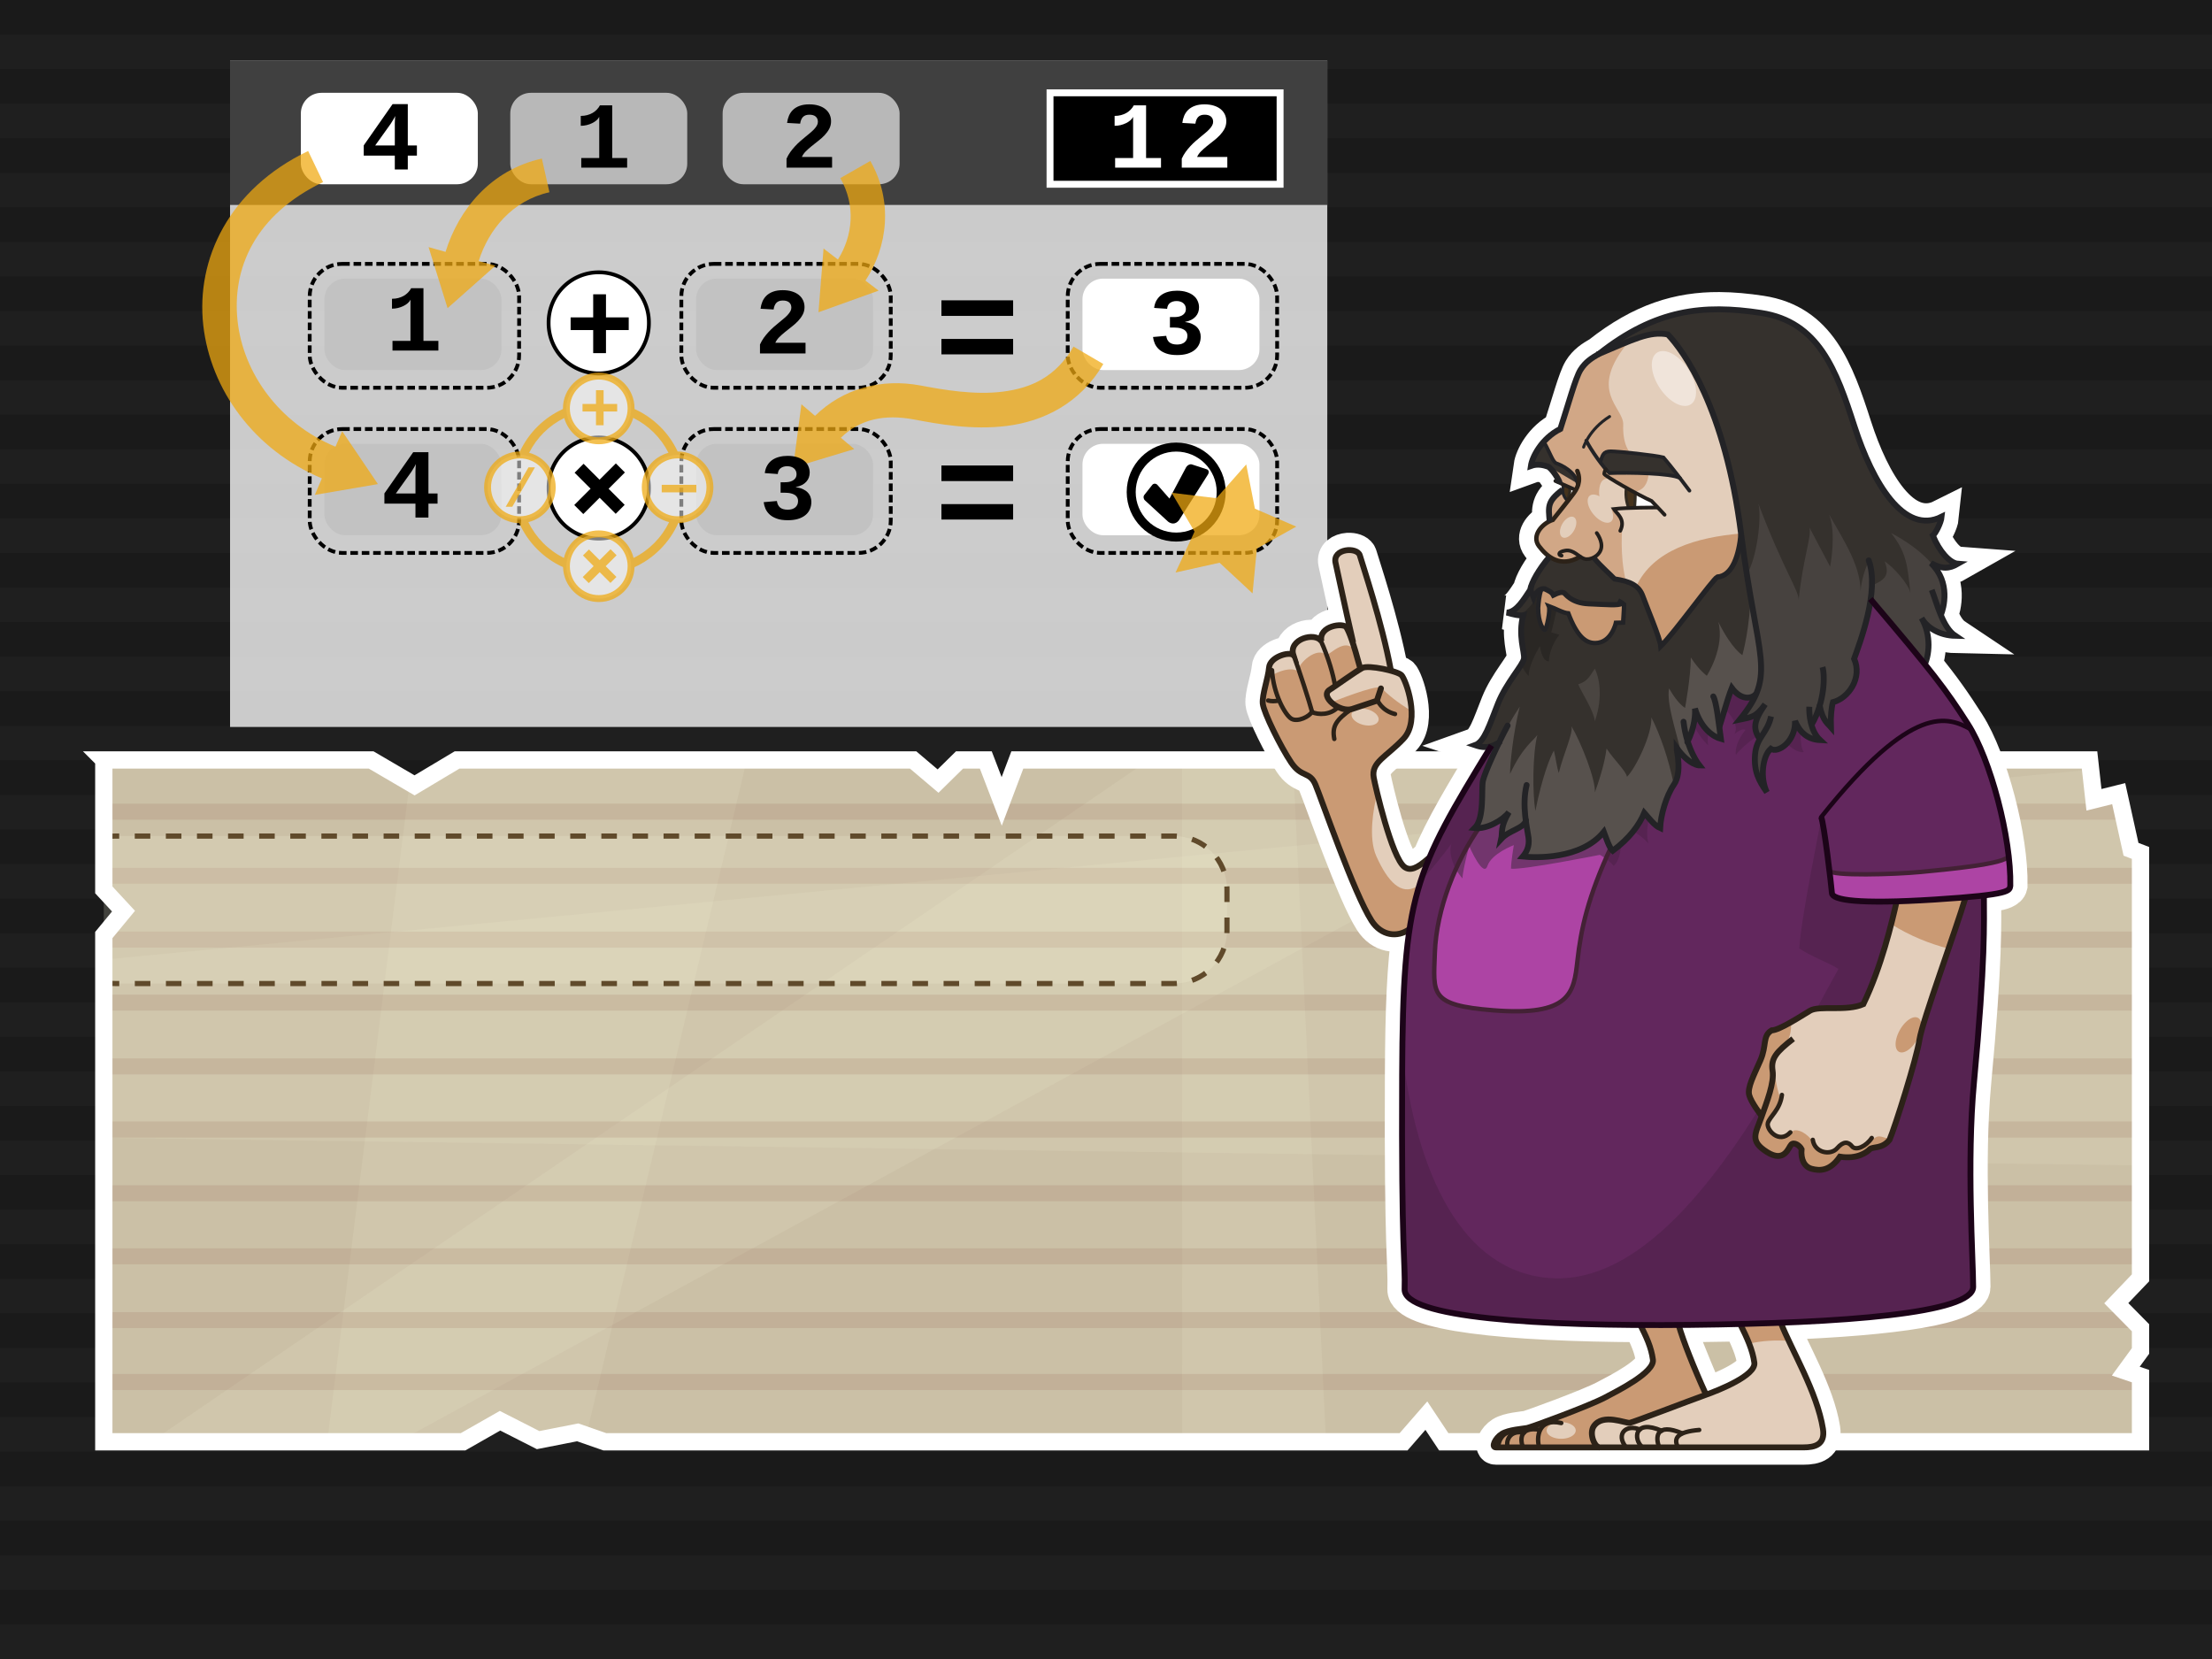 <?xml version="1.0" encoding="UTF-8" standalone="no"?>
<!-- Created with Inkscape (http://www.inkscape.org/) -->

<svg
 xmlns:dc="http://purl.org/dc/elements/1.1/"
 xmlns:cc="http://creativecommons.org/ns#"
 xmlns:rdf="http://www.w3.org/1999/02/22-rdf-syntax-ns#"
 xmlns:svg="http://www.w3.org/2000/svg"
 xmlns="http://www.w3.org/2000/svg"
 version="1.1"
 width="100%"
 height="100%"
 viewBox="0 0 640 480"
 id="svg2383">
<rect x="0" y="0" width="640" height="480" fill="#808080" stroke="none"/>
<defs
 id="defs2385" />
   
<g style="opacity:0.8" id="splashbg"><rect x="0" y="0" width="640" height="480" style="fill:black;fill-opacity:0.95;"/><path d="M 0 0 L 0 10 L 640 10 L 640 0 L 0 0 z M 0 20 L 0 30 L 640 30 L 640 20 L 0 20 z M 0 40 L 0 50 L 640 50 L 640 40 L 0 40 z M 0 60 L 0 70 L 640 70 L 640 60 L 0 60 z M 0 80 L 0 90 L 640 90 L 640 80 L 0 80 z M 0 100 L 0 110 L 640 110 L 640 100 L 0 100 z M 0 120 L 0 130 L 640 130 L 640 120 L 0 120 z M 0 140 L 0 150 L 640 150 L 640 140 L 0 140 z M 0 160 L 0 170 L 640 170 L 640 160 L 0 160 z M 0 180 L 0 190 L 640 190 L 640 180 L 0 180 z M 0 200 L 0 210 L 640 210 L 640 200 L 0 200 z M 0 220 L 0 230 L 640 230 L 640 220 L 0 220 z M 0 240 L 0 250 L 640 250 L 640 240 L 0 240 z M 0 260 L 0 270 L 640 270 L 640 260 L 0 260 z M 0 280 L 0 290 L 640 290 L 640 280 L 0 280 z M 0 300 L 0 310 L 640 310 L 640 300 L 0 300 z M 0 320 L 0 330 L 640 330 L 640 320 L 0 320 z M 0 340 L 0 350 L 640 350 L 640 340 L 0 340 z M 0 360 L 0 370 L 640 370 L 640 360 L 0 360 z M 0 380 L 0 390 L 640 390 L 640 380 L 0 380 z M 0 400 L 0 410 L 640 410 L 640 400 L 0 400 z M 0 420 L 0 430 L 640 430 L 640 420 L 0 420 z M 0 440 L 0 450 L 640 450 L 640 440 L 0 440 z M 0 460 L 0 470 L 640 470 L 640 460 L 0 460 z " style="fill:black;"/></g>
<g
 id="layer2"
 style="display:inline">
<rect
 width="317.459"
 height="192.865"
 rx="0"
 ry="0"
 x="66.564"
 y="17.465"
 id="rect3089"
 style="color:#000000;fill:#ffffff;fill-opacity:0.772;fill-rule:nonzero;stroke:none;stroke-width:7;marker:none;visibility:visible;display:inline;overflow:visible;enable-background:accumulate" />
<path
 d="m 30.034,219.875 0,37.594 5.704,6.156 -5.704,6.906 0,146.625 103.938,0 10.703,-6.094 11.023,5.609 11.453,-2.25 7.851,2.735 231.094,0 6.594,-7.571 5.031,7.571 201.594,0 0,-19 -4.258,-1.445 4.258,-5.836 0,-6.719 -7.009,-7.102 7.009,-7.336 0,-122.938 -2.75,-1.062 -3.562,-16.094 -7.156,1.781 -1.281,-11.531 -310.219,0 -4.524,11.993 -4.601,-11.993 -7.594,0 -6.219,6.118 -7.219,-6.118 -131.938,0 -12.305,7.353 -12.57,-7.353 -77.344,0 z"
 id="rect5134"
 style="fill:#cbc0a6;fill-opacity:1;fill-rule:evenodd;stroke:none;stroke-width:10;marker:none;visibility:visible;display:inline;overflow:visible;enable-background:accumulate" />
<path
 d="m 132.253,219.875 -12.312,7.344 -1.406,-0.812 -23.844,190.75 39.281,0 10.719,-6.094 11,5.594 11.469,-2.25 2.469,0.875 46.438,-195.406 -83.812,0 z"
 id="path9613"
 style="fill:#f0edd2;fill-opacity:0.136;fill-rule:evenodd;stroke:none;stroke-width:1px;marker:none;visibility:visible;display:inline;overflow:visible;enable-background:accumulate" />
<path
 d="m 332.44,219.875 -288.75,197.281 71.5,0 361.406,-197.281 -144.156,0 z"
 id="path9615"
 style="fill:#f0edd2;fill-opacity:0.136;fill-rule:evenodd;stroke:none;stroke-width:1px;marker:none;visibility:visible;display:inline;overflow:visible;enable-background:accumulate" />
<path
 d="m 604.878,222.688 -574.844,54.969 0,51.562 589.281,7.969 0,-90.406 -2.75,-1.062 -3.562,-16.094 -7.156,1.781 -0.969,-8.719 z"
 id="path9617"
 style="fill:#f0edd2;fill-opacity:0.136;fill-rule:evenodd;stroke:none" />
<path
 d="m 342.003,219.875 0.062,197.281 41.594,0 -9.594,-197.281 -32.062,0 z"
 id="path9619"
 style="fill:#f0edd2;fill-opacity:0.136;fill-rule:evenodd;stroke:none;stroke-width:1px;marker:none;visibility:visible;display:inline;overflow:visible;enable-background:accumulate" />
<path
 d="m 30.034,232.531 0,4.625 584.625,0 -1,-4.625 -583.625,0 z m 0,18.562 0,4.625 589.281,0 0,-4.625 -589.281,0 z m 0.812,18.438 -0.812,1 0,3.656 589.281,0 0,-4.656 -588.469,0 z m -0.812,18.25 0,4.625 589.281,0 0,-4.625 -589.281,0 z m 0,18.438 0,4.656 589.281,0 0,-4.656 -589.281,0 z m 0,18.25 0,4.656 589.281,0 0,-4.656 -589.281,0 z m 0,18.469 0,4.625 589.281,0 0,-4.625 -589.281,0 z m 0,18.219 0,4.656 589.281,0 0,-4.656 -589.281,0 z m 0,18.469 0,4.625 589.281,0 0,-0.094 -4.469,-4.531 -584.812,0 z m 0,17.906 0,4.656 589.281,0 0,-4.031 -1.844,-0.625 -587.438,0 z"
 id="rect9733"
 style="fill:#87503e;fill-opacity:0.136;fill-rule:evenodd;stroke:none;stroke-width:1px;marker:none;visibility:visible;display:inline;overflow:visible;enable-background:accumulate" />
<path
 d="m 30.031,284.219 c 1.05,0.225 2.13,0.344 3.25,0.344 l 306.375,0 c 8.51,0 15.344,-6.834 15.344,-15.344 l 0,-11.938 c 0,-8.51 -6.834,-15.375 -15.344,-15.375 l -306.375,0 c -1.12,0 -2.2,0.118 -3.25,0.344"
 id="rect9771"
 style="fill:#f9f8dc;fill-opacity:0.182;fill-rule:evenodd;stroke:#604a2b;stroke-width:1.5;stroke-linecap:butt;stroke-linejoin:miter;stroke-miterlimit:4;stroke-opacity:1;stroke-dasharray:4.5, 4.5;stroke-dashoffset:0;marker:none;visibility:visible;display:inline;overflow:visible;enable-background:accumulate" />
<path
 d="m 30.034,219.875 0,37.594 5.704,6.156 -5.704,6.906 0,146.625 103.938,0 10.703,-6.094 11.023,5.609 11.453,-2.25 7.851,2.735 231.094,0 6.594,-7.571 5.031,7.571 201.594,0 0,-19 -4.258,-1.445 4.258,-5.836 0,-6.719 -7.009,-7.102 7.009,-7.336 0,-122.938 -2.75,-1.062 -3.562,-16.094 -7.156,1.781 -1.281,-11.531 -310.219,0 -4.524,11.993 -4.601,-11.993 -7.594,0 -6.219,6.118 -7.219,-6.118 -131.938,0 -12.305,7.353 -12.57,-7.353 -77.344,0 z"
 id="path9769"
 style="fill:none;stroke:#ffffff;stroke-width:5;stroke-linecap:butt;stroke-linejoin:miter;stroke-miterlimit:4;stroke-opacity:1;stroke-dasharray:none;stroke-dashoffset:0;marker:none;visibility:visible;display:inline;overflow:visible;enable-background:accumulate" />
<g
 id="g9633">
<path
 d="m 497.469,89.5 c -11.686,-0.06 -22.502,3.15 -34.75,12.812 -2.177,1.27 -3.986,2.36 -5.438,4.719 -1.452,2.359 -3.454,9.805 -5.812,17.062 -5.443,2.722 -8.168,8.178 -8.531,10.719 1.996,-0.726 3.818,-0.175 4.906,0.188 1.089,0.363 3.438,3.968 3.438,4.875 l 1.406,1.531 c -4.338,3.33 -4.7,5.204 -4.344,9.375 -2.64,1.288 -5.176,4.486 -3.062,7.25 0.828,1.083 1.861,2.194 3.062,3.031 l -0.094,0.125 c -2.985,3.538 -5.089,7.21 -5.531,9.531 -1.658,2.432 -3.876,6.421 -6.75,6.531 1.879,0.553 3.755,0.971 4.75,0.75 -1.548,5.859 0.44,10.621 0.219,12.5 -0.221,1.879 -5.068,6.982 -7.5,13.062 -2.432,6.081 -3.892,11.036 -6.656,12.031 1.138,0.379 2.761,0.867 4.656,0.312 -8.454,13.851 -14.165,23.334 -18,32.594 l -0.062,-0.031 -0.156,-0.062 c -3.314,2.894 -5.201,3.619 -6.844,2.438 -3.71,-2.67 -8.475,-23.458 -8.906,-25.812 -0.825,-4.5 3.577,-5.968 8.625,-11.312 5.048,-5.345 0.594,-17.218 -0.594,-18.406 -0.395,-0.395 -1.595,-0.844 -3.062,-1.25 l -0.031,-0.188 c -2.542,-13.802 -8.242,-30.614 -8.969,-33.156 -0.278,-0.973 -1.511,-1.516 -2.875,-1.562 -0.195,-0.007 -0.396,-0.013 -0.594,0 -2.036,0.138 -4.107,1.335 -3.562,3.719 0.969,4.237 2.43,11.498 5.094,23 l -0.094,0.156 c -0.781,-2.367 -1.358,-3.668 -1.844,-4.5 -0.848,-1.453 -8.097,-0.48 -7.25,4 -1.816,-2.785 -9.578,-0.601 -8.125,4 -1.332,-1.09 -6.789,0.598 -7.031,3.625 -0.242,3.027 -2.055,7.864 -1.812,10.406 0.242,2.542 5.223,12.583 8.25,17.062 3.027,4.48 5.336,2.442 7.031,6.438 1.695,3.995 11.1,31.417 16.219,39.344 2.794,4.326 7.313,4.886 10.656,2.625 0.073,-0.049 0.147,-0.104 0.219,-0.156 l 0.125,0 c -1.598,10.441 -2.07,23.265 -2.156,42.125 -0.239,52.437 0.958,53.89 0.719,62.031 -0.213,7.244 30.125,10.103 68.188,10.312 0.082,0.165 0.17,0.307 0.25,0.469 1.708,3.447 2.958,6.235 3.406,9.594 0.488,3.658 -10.079,8.953 -13.969,11 -4.633,2.438 -21.218,8.506 -22.438,8.75 -1.219,0.244 -5.362,0.499 -7.312,1.719 -1.951,1.219 -3.182,3.906 -1.719,3.906 0.744,0 15.856,0 30,0 1.463,0 53.666,-10e-6 59.031,0 3.179,0 6.325,-0.742 5.594,-5.375 -1.644,-10.41 -8.882,-22.494 -11.938,-30.094 -0.009,-0.023 -0.025,-0.041 -0.031,-0.062 -0.015,-0.037 -0.017,-0.088 -0.031,-0.125 l 0.469,-0.438 c 31.691,-1.26 55,-4.329 55,-10.375 -10e-6,-7.662 -1.936,-36.142 0.219,-59.156 3.354,-35.824 2.875,-46.213 2.875,-53.875 -1.258,-0.609 6.997,-0.089 7.625,-3 0.285,-13.83 -5.691,-36.516 -12.25,-46.781 -3.954,-6.189 -6.843,-10.352 -12.469,-17.344 1.348,-2.887 1.832,-8.569 -0.938,-13.344 1.509,2.716 5.123,5.056 9.75,5.156 -1.855,-1.237 -3.133,-3.554 -4.188,-6.094 l 0.062,-0.062 c 0.726,-1.814 2.9,-9.25 -2.906,-14.875 3.266,1.814 5.272,1.639 7.812,0.188 -2.359,-0.181 -5.436,-3.651 -7.25,-8.188 0.726,-0.544 2.35,-3.623 2.531,-5.438 -10.887,5.443 -19.957,-9.795 -25.219,-26.125 -5.262,-16.33 -10.338,-30.303 -27.031,-32.844 -4.173,-0.635 -8.167,-1.011 -12.062,-1.031 z M 503.5,383.125 c 0.072,0.143 0.148,0.295 0.219,0.438 1.852,3.729 3.406,7.201 3.875,10.719 0.477,3.578 -9.646,7.702 -13.969,9.25 -0.962,-2.23 -4.965,-11.548 -8,-19.719 l 0.188,0 c -0.033,-0.113 -0.063,-0.235 -0.094,-0.344 l -0.031,-0.125 c 1.103,-0.008 2.201,0.012 3.312,0 l 14.5,-0.219 z"
 id="path9602"
 style="fill:none;stroke:#ffffff;stroke-width:10;stroke-linecap:butt;stroke-linejoin:miter;stroke-miterlimit:4;stroke-opacity:1;stroke-dasharray:none;display:inline" />
<path
 d="m 474.51,383.157 c 1.887,3.779 3.253,6.665 3.73,10.245 0.488,3.658 -10.059,8.944 -13.949,10.991 -4.633,2.439 -21.23,8.523 -22.449,8.766 -1.219,0.244 -5.363,0.486 -7.314,1.705 -1.951,1.219 -3.168,3.917 -1.705,3.917 0.744,0 15.845,0 29.989,0 l 31.495,-13.629 c 0,-1e-5 -5.47,-12.597 -8.873,-21.836 l -10.925,-0.16 z"
 id="path4547"
 style="fill:#ca9a74;fill-opacity:1;fill-rule:nonzero;stroke:none;stroke-width:4;marker:none;visibility:visible;display:inline;overflow:visible;enable-background:accumulate" />
<path
 d="m 497.465,89.498 c -11.686,-0.06 -22.511,3.168 -34.759,12.83 -2.177,1.27 -3.984,2.357 -5.436,4.716 -1.452,2.359 -3.45,9.795 -5.809,17.053 -5.443,2.722 -8.164,8.171 -8.527,10.711 1.996,-0.726 3.814,-0.176 4.903,0.187 1.089,0.363 3.437,3.982 3.437,4.889 l 1.405,1.511 c -4.338,3.33 -4.679,5.216 -4.323,9.387 -2.64,1.288 -5.178,4.484 -3.064,7.248 0.828,1.083 1.836,2.187 3.038,3.024 l -0.093,0.147 c -2.985,3.538 -5.087,7.191 -5.529,9.512 -1.658,2.432 -3.867,6.418 -6.741,6.528 1.879,0.553 3.748,0.994 4.743,0.773 -1.548,5.859 0.448,10.604 0.226,12.483 -0.221,1.879 -5.082,6.976 -7.514,13.056 -2.432,6.081 -3.871,11.049 -6.635,12.044 1.138,0.379 2.741,0.861 4.636,0.306 -8.454,13.851 -14.151,23.341 -17.986,32.601 l -0.067,-0.027 -5.875,20.557 c 0.077,-0.052 0.151,-0.105 0.226,-0.16 l 0.107,-0.013 c -1.598,10.441 -2.059,23.279 -2.145,42.14 -0.239,52.437 0.959,53.89 0.719,62.031 -0.213,7.244 30.136,10.102 68.199,10.312 0.082,0.165 0.16,0.318 0.24,0.48 l 10.978,0 c -0.033,-0.113 -0.076,-0.251 -0.107,-0.36 l -0.013,-0.107 c 1.103,-0.008 2.192,-0.015 3.304,-0.027 l 14.508,-0.2 c 0.072,0.143 0.142,0.284 0.213,0.426 l 11.777,-0.24 c -0.026,-0.064 -0.055,-0.136 -0.08,-0.2 l 0.493,-0.44 c 31.691,-1.26 54.983,-4.319 54.983,-10.365 -1e-5,-7.662 -1.915,-36.152 0.24,-59.166 3.354,-35.824 2.864,-46.202 2.864,-53.864 -1.258,-0.609 7.006,-0.1 7.634,-3.011 0.285,-13.83 -5.698,-36.497 -12.257,-46.763 -3.954,-6.189 -6.858,-10.355 -12.483,-17.346 1.348,-2.887 1.85,-8.562 -0.919,-13.336 1.509,2.716 5.126,5.029 9.752,5.129 -1.855,-1.237 -3.155,-3.535 -4.21,-6.075 l 0.08,-0.067 c 0.726,-1.814 2.902,-9.257 -2.904,-14.881 3.266,1.814 5.267,1.638 7.807,0.187 -2.359,-0.181 -5.446,-3.631 -7.261,-8.167 0.726,-0.544 2.363,-3.635 2.545,-5.449 -10.887,5.443 -19.971,-9.796 -25.233,-26.126 -5.262,-16.33 -10.339,-30.3 -27.032,-32.84 -4.173,-0.635 -8.162,-1.019 -12.057,-1.039 z"
 id="path4649"
 style="fill:#62275d;fill-opacity:1;fill-rule:evenodd;stroke:none;display:inline" />
<path
 d="m 487.773,205.575 c 0,0 3.212,7.227 6.424,10.037 -0.803,-6.022 3.614,-11.643 3.614,-11.643 0,0 6.022,4.818 4.015,8.431 2.409,-2.007 3.212,-1.204 3.212,-1.204 0,0 -3.212,3.614 -2.811,7.227 2.409,-3.212 8.833,-7.628 10.84,-7.628 1.204,1.606 5.621,7.227 8.833,6.825 -1.606,-2.007 -1.205,-12.447 2.409,-14.855 3.614,-2.409 -13.249,-20.075 -13.249,-20.075 l -23.287,22.885 z"
 id="path4783"
 style="fill:#562351;fill-opacity:1;fill-rule:evenodd;stroke:none" />
<path
 d="m 526.975,236.776 c -0.304,1.636 -5.915,29.132 -6.396,37.611 3.658,2.522 8.533,4.108 11.337,5.963 -15.7,28.035 -46.072,91.701 -83.079,89.458 -26.083,-1.581 -39.076,-30.737 -43.099,-65.481 -0.023,2.141 -0.043,4.359 -0.053,6.675 -0.239,52.437 0.959,53.89 0.719,62.031 -0.213,7.244 30.136,10.102 68.199,10.312 0.082,0.165 0.16,0.318 0.24,0.48 l 10.978,0 c -0.033,-0.113 -0.076,-0.251 -0.107,-0.36 l -0.013,-0.107 c 1.103,-0.008 2.192,-0.015 3.304,-0.027 l 14.508,-0.2 c 0.072,0.143 0.142,0.284 0.213,0.426 l 11.777,-0.24 c -0.026,-0.064 -0.055,-0.136 -0.08,-0.2 l 0.493,-0.44 c 31.691,-1.26 54.983,-4.319 54.983,-10.365 -1e-5,-7.662 -1.915,-36.152 0.24,-59.166 3.354,-35.824 2.864,-46.202 2.864,-53.864 -0.865,-0.418 2.768,-0.309 5.329,-1.146 -8.162,1.091 -19.316,2.331 -27.884,2.331 -15.139,0 -20.874,1.695 -21.995,-6.155 -0.944,-6.607 -1.824,-13.388 -2.478,-17.538 z"
 id="path4676"
 style="fill:#562351;fill-opacity:1;fill-rule:evenodd;stroke:none" />
<path
 d="m 437.699,195.92 c -1.477,2.185 -3.139,4.79 -4.277,7.634 -2.432,6.081 -3.871,11.049 -6.635,12.044 1.138,0.379 2.741,0.861 4.636,0.306 -8.454,13.851 -14.151,23.341 -17.986,32.601 l -0.067,-0.027 -1.719,6.009 c 2.615,-3.267 5.717,-6.733 8.26,-10.365 -0.803,2.811 0.414,6.82 3.224,10.032 0,-2.409 2.801,-12.846 1.998,-9.233 0,0 4.018,9.236 5.223,5.622 1.204,-3.613 7.634,-6.022 7.634,-6.022 0,0 -0.813,4.814 -0.813,6.821 3.613,0.402 25.7,-4.01 25.7,-4.01 0,0 2.404,1.203 4.01,3.211 3.212,-2.81 2.012,-12.044 2.012,-12.044 0,0 6.026,2.812 8.034,5.622 -0.803,-3.212 -0.401,-8.428 2.811,-12.443 l -25.3,-8.034 -16.747,-27.725 z"
 id="path4778"
 style="fill:#562351;fill-opacity:1;fill-rule:evenodd;stroke:none;display:inline" />
<path
 d="m 428.176,239.169 c -6.914,9.831 -12.592,23.748 -13.034,36.554 -0.411,11.9 -1.609,15.108 16.884,16.588 22.397,1.792 23.348,-5.094 24.368,-14.276 1.02,-9.182 2.994,-18.459 9.795,-33.082 l -0.135,0.384 3.184,-4.776 4.776,-22.686 -32.637,0.796 -13.202,20.499 z"
 id="path4605"
 style="fill:#ad44a4;fill-opacity:1;fill-rule:nonzero;stroke:none;stroke-width:3;marker:none;visibility:visible;display:inline;overflow:visible;enable-background:accumulate" />
<path
 d="m 451.301,218.435 -9.925,0.24 -13.203,20.49 c -2.547,3.622 -4.929,7.799 -6.941,12.27 0.516,0.937 1.152,1.857 1.905,2.718 0,-2.409 2.801,-12.846 1.998,-9.233 0,0 4.018,9.236 5.223,5.622 1.204,-3.613 7.634,-6.022 7.634,-6.022 0,0 -0.813,4.814 -0.813,6.821 3.613,0.402 25.7,-4.01 25.7,-4.01 0,0 0.781,0.403 1.745,1.106 0.495,-1.13 1.001,-2.291 1.559,-3.491 l -0.133,0.386 3.024,-4.53 c -0.063,-1.34 -0.173,-2.305 -0.173,-2.305 0,0 0.366,0.183 0.693,0.346 l 2.052,-9.739 -17.2,-5.462 -3.144,-5.209 z"
 id="path4773"
 style="fill:#72356d;fill-opacity:1;fill-rule:evenodd;stroke:none" />
<path
 d="m 497.465,89.498 c -11.686,-0.06 -22.511,3.168 -34.759,12.83 -0.051,0.03 -0.096,0.064 -0.147,0.093 -0.159,0.067 -0.264,0.105 -0.426,0.173 l 0.04,0.04 c -1.94,1.146 -3.572,2.247 -4.903,4.41 -1.452,2.359 -3.45,9.795 -5.809,17.053 -5.443,2.722 -8.164,8.171 -8.527,10.711 1.996,-0.726 3.814,-0.176 4.903,0.187 1.089,0.363 3.437,3.982 3.437,4.889 l 0.973,1.479 -0.2,0.373 c -4.429,3.376 -4.049,4.848 -3.69,9.046 -2.64,1.288 -5.178,4.484 -3.064,7.248 0.857,1.121 1.9,2.271 3.157,3.118 l -0.213,0.053 c -2.985,3.538 -5.087,7.191 -5.529,9.512 -1.658,2.432 -3.867,6.418 -6.741,6.528 1.879,0.553 3.748,0.994 4.743,0.773 -1.548,5.859 0.448,10.604 0.226,12.483 -0.221,1.879 -5.082,6.976 -7.514,13.056 -2.432,6.081 -3.871,11.049 -6.635,12.044 1.583,0.528 4.078,1.256 6.994,-0.893 -2.236,4.603 -4.313,9.405 -4.716,11.151 -0.549,2.38 0.545,10.806 -2.385,13.736 3.479,0.366 8.055,-2.203 9.885,-4.583 -2.563,4.211 -1.832,6.039 -2.198,7.687 2.339,-2.519 6.271,-2.911 7.101,-5.183 0.276,2.022 0.626,3.721 0.773,4.823 0.366,2.746 -0.737,4.39 -1.652,5.489 3.662,0.366 16.844,0.915 23.435,-7.141 0.549,1.465 1.656,4.757 2.571,5.489 4.943,-3.662 7.688,-7.499 9.153,-10.978 1.465,1.648 2.935,3.664 4.583,4.396 0.183,-3.662 1.643,-9.165 4.023,-12.643 2.38,-3.479 0.733,-9.703 0.733,-10.618 3.662,5.126 6.595,5.129 6.595,5.129 0,0 -1.971,-2.479 -3.384,-6.981 2.095,-4.14 2.272,-8.239 2.092,-9.499 1.831,6.042 5.5,8.244 7.514,8.793 -0.137,-1.007 -0.293,-2.186 -0.453,-3.411 2.199,-7.294 3.009,-9.807 3.61,-11.311 2.716,3.621 5.727,3.214 7.034,1.705 l 0.04,-0.013 c -0.975,2.318 -2.51,4.679 -4.77,7.461 3.319,-0.704 4.625,-0.601 7.341,-4.423 -3.579,5.269 -3.421,7.005 -1.572,10.152 -0.661,1.172 -1.195,2.49 -1.346,4.33 -0.402,4.928 1.111,7.646 3.424,10.965 -2.012,-4.023 -1.308,-10.364 1.106,-12.577 2.112,1.408 7.249,-2.113 7.048,-8.047 1.207,2.917 3.312,5.328 7.234,5.529 -1.262,-1.172 -2.027,-2.809 -2.491,-4.45 l 2.398,-5.502 c 0.805,4.526 2.708,5.525 3.211,6.128 -0.101,-2.917 0.197,-5.833 0.6,-7.141 4.627,-1.207 8.556,-7.132 6.142,-12.563 1.014,-2.852 3.71,-9.91 4.756,-16.946 7.653,7.923 15.454,18.958 15.454,18.958 1.509,-2.716 2.224,-8.76 -0.693,-13.789 1.509,2.716 5.126,5.029 9.752,5.129 -1.891,-1.261 -3.211,-3.623 -4.277,-6.222 l 0.147,0.08 c 0.726,-1.814 2.902,-9.257 -2.904,-14.881 3.266,1.814 5.267,1.638 7.807,0.187 -2.359,-0.181 -5.446,-3.631 -7.261,-8.167 0.726,-0.544 2.363,-3.635 2.545,-5.449 -10.887,5.443 -19.971,-9.796 -25.233,-26.126 -5.262,-16.33 -10.339,-30.3 -27.032,-32.84 -4.173,-0.635 -8.162,-1.019 -12.057,-1.039 z"
 id="path4581"
 style="fill:#35312d;fill-opacity:1;fill-rule:nonzero;stroke:none;stroke-width:4;marker:none;visibility:visible;display:inline;overflow:visible;enable-background:accumulate" />
<path
 d="m 446.492,170.34 c 0,0 -1.871,0.929 -2.571,3.264 -0.311,1.037 -2.096,2.812 -3.983,4.463 0.292,0.009 0.555,-0.005 0.773,-0.053 -1.548,5.859 0.448,10.604 0.226,12.483 -0.053,0.453 -0.372,1.096 -0.866,1.892 0.854,1.513 1.655,2.727 2.225,3.171 0,-3.503 3.264,-8.633 3.264,-8.633 0,0 0.47,4.436 2.571,4.436 0.234,-4.437 3.038,-7.714 3.038,-7.714 l -2.345,-0.693 c 0.934,-3.269 2.105,-9.113 2.105,-9.113 l -4.436,-3.504 z"
 id="path4710"
 style="fill:#2a2724;fill-opacity:1;fill-rule:evenodd;stroke:none" />
<path
 d="m 479.599,96.546 c -4.196,0.181 -8.764,2.379 -17.013,5.849 -0.01,0.007 -0.016,0.02 -0.027,0.027 -0.159,0.067 -0.264,0.105 -0.426,0.173 l 0.04,0.04 c -1.94,1.146 -3.572,2.247 -4.903,4.41 -1.452,2.359 -3.45,9.795 -5.809,17.053 -5.443,2.722 -8.164,8.171 -8.527,10.711 1.996,-0.726 3.814,-0.176 4.903,0.187 1.089,0.363 3.437,3.982 3.437,4.889 l 0.973,1.479 -0.2,0.373 c -4.429,3.376 -4.049,4.848 -3.69,9.046 -0.165,0.081 -0.33,0.172 -0.493,0.266 -0.153,0.089 -0.304,0.179 -0.453,0.28 -0.01,0.007 -0.016,0.02 -0.027,0.027 -0.144,0.098 -0.288,0.199 -0.426,0.306 -0.04,0.031 -0.081,0.062 -0.12,0.093 -0.098,0.079 -0.199,0.156 -0.293,0.24 -0.028,0.024 -0.053,0.055 -0.08,0.08 -0.107,0.098 -0.205,0.203 -0.306,0.306 -0.128,0.13 -0.256,0.262 -0.373,0.4 -0.117,0.138 -0.229,0.282 -0.333,0.426 -0.095,0.131 -0.184,0.263 -0.266,0.4 -0.013,0.022 -0.027,0.044 -0.04,0.067 -0.068,0.116 -0.128,0.228 -0.187,0.346 -0.032,0.065 -0.051,0.134 -0.08,0.2 -0.044,0.101 -0.083,0.203 -0.12,0.306 -0.015,0.041 -0.04,0.079 -0.053,0.12 -0.032,0.097 -0.056,0.195 -0.08,0.293 -0.024,0.098 -0.05,0.194 -0.067,0.293 -0.015,0.088 -0.018,0.178 -0.027,0.266 -0.005,0.049 -0.011,0.097 -0.013,0.147 -0.007,0.134 -0.009,0.265 0,0.4 0.011,0.166 0.03,0.34 0.067,0.506 0.031,0.142 0.069,0.285 0.12,0.426 0.008,0.023 0.018,0.044 0.027,0.067 0.064,0.166 0.147,0.329 0.24,0.493 0.093,0.164 0.196,0.331 0.32,0.493 0.186,0.243 0.382,0.478 0.586,0.719 0.033,0.039 0.06,0.081 0.093,0.12 0.089,0.104 0.187,0.204 0.28,0.306 0.17,0.189 0.337,0.377 0.52,0.56 0.182,0.182 0.379,0.361 0.573,0.533 0.194,0.172 0.393,0.347 0.6,0.506 2.269,1.75 5.272,2.592 9.139,0.346 0.974,0.628 1.993,0.847 4.13,0.36 2.094,2.521 4.721,4.704 5.929,6.022 4.533,0.663 7.075,1.887 8.18,4.983 1.106,3.096 4.975,12.16 5.196,14.482 3.98,-3.869 15.034,-19.347 16.36,-20.011 4.422,-0.332 6.295,-6.416 6.848,-12.497 l 0.013,-0.08 c -4.647,-36.559 -16.666,-52.903 -21.183,-57.621 -0.999,-0.189 -1.969,-0.256 -2.958,-0.213 z"
 id="path4573"
 style="fill:#e3cebb;fill-opacity:1;fill-rule:nonzero;stroke:none;stroke-width:3.5;marker:none;visibility:visible;display:inline;overflow:visible;enable-background:accumulate" />
<path
 d="m 472.119,146.782 7.075,-0.118 -1.415,-2.123 -6.604,-2.948 0.943,5.189 z"
 id="path4748"
 style="fill:#ffffff;fill-rule:evenodd;stroke:none" />
<path
 d="m 470.722,141.384 c 0,0 -0.499,3.875 0.44,5.519 0.587,0.029 1.703,-0.029 1.703,-0.029 l 0.235,-4.462 -2.378,-1.027 z"
 id="path4750"
 style="fill:#46331c;fill-opacity:1;fill-rule:evenodd;stroke:none" />
<path
 d="m 471.379,98.717 c -2.439,0.96 -5.268,2.194 -8.793,3.677 -0.01,0.007 -0.016,0.02 -0.027,0.027 -0.159,0.067 -0.264,0.105 -0.426,0.173 l 0.04,0.04 c -1.94,1.146 -3.572,2.247 -4.903,4.41 -1.452,2.359 -3.45,9.795 -5.809,17.053 -5.443,2.722 -8.164,8.171 -8.527,10.711 1.996,-0.726 3.814,-0.176 4.903,0.187 1.089,0.363 3.437,3.982 3.437,4.889 l 0.973,1.479 -0.2,0.373 c -4.429,3.376 -4.049,4.848 -3.69,9.046 -0.165,0.081 -0.33,0.172 -0.493,0.266 -0.153,0.089 -0.304,0.179 -0.453,0.28 -0.01,0.007 -0.016,0.02 -0.027,0.027 -0.144,0.098 -0.288,0.199 -0.426,0.306 -0.04,0.031 -0.081,0.062 -0.12,0.093 -0.098,0.079 -0.199,0.156 -0.293,0.24 -0.028,0.024 -0.053,0.055 -0.08,0.08 -0.107,0.098 -0.205,0.203 -0.306,0.306 -0.128,0.13 -0.256,0.262 -0.373,0.4 -0.117,0.138 -0.229,0.282 -0.333,0.426 -0.095,0.131 -0.184,0.263 -0.266,0.4 -0.013,0.022 -0.027,0.044 -0.04,0.067 -0.068,0.116 -0.128,0.228 -0.187,0.346 -0.032,0.065 -0.051,0.134 -0.08,0.2 -0.044,0.101 -0.083,0.203 -0.12,0.306 -0.015,0.041 -0.04,0.079 -0.053,0.12 -0.032,0.097 -0.056,0.195 -0.08,0.293 -0.024,0.098 -0.05,0.194 -0.067,0.293 -0.015,0.088 -0.018,0.178 -0.027,0.266 -0.005,0.049 -0.011,0.097 -0.013,0.147 -0.007,0.134 -0.009,0.265 0,0.4 0.011,0.166 0.03,0.34 0.067,0.506 0.031,0.142 0.069,0.285 0.12,0.426 0.008,0.023 0.018,0.044 0.027,0.067 0.064,0.166 0.147,0.329 0.24,0.493 0.093,0.164 0.196,0.331 0.32,0.493 0.186,0.243 0.382,0.478 0.586,0.719 0.033,0.039 0.06,0.081 0.093,0.12 0.089,0.104 0.187,0.204 0.28,0.306 0.17,0.189 0.337,0.377 0.52,0.56 0.182,0.182 0.379,0.361 0.573,0.533 0.194,0.172 0.393,0.347 0.6,0.506 2.269,1.75 5.272,2.592 9.139,0.346 0.974,0.628 1.993,0.847 4.13,0.36 2.094,2.521 4.721,4.704 5.929,6.022 1.233,0.18 2.315,0.403 3.264,0.693 -1.89,-8.23 -0.948,-14.72 -1.079,-17.479 -0.162,-3.401 -2.918,-3.397 -2.918,-3.397 10e-6,0 -4.054,-0.659 -3.73,-5.356 0.324,-4.697 3.081,-4.688 10.045,0.333 5.831,-0.648 4.05,-8.753 4.05,-8.753 0,0 -7.523,0.443 -7.128,-10.685 0.178,-5.099 -10.58,-9.606 1.732,-24.141 z"
 id="path4730"
 style="fill:#d1a786;fill-opacity:1;fill-rule:evenodd;stroke:none" />
<path
 d="m 453.959,144.777 2.005,-3.184 -2.712,-0.943 0.708,4.127 z"
 id="path4746"
 style="fill:#ffffff;fill-rule:evenodd;stroke:none" />
<path
 d="m 453.234,144.546 c -1.832,-3.054 -0.662,-4.224 -0.662,-4.224 l 1.425,0.56 c 0,0 0.763,1.781 -0.763,3.665 z"
 id="path4752"
 style="fill:#46331c;fill-opacity:1;fill-rule:evenodd;stroke:none" />
<path
 d="m 462.906,133.424 2.81,3.458 c 0,0 16.102,-0.756 19.993,1.189 -1.513,-2.269 -4.539,-5.944 -4.539,-5.944 0,0 -7.943,-1.054 -12.306,-1.364 -4.363,-0.311 -5.147,0.122 -5.957,2.661 z"
 id="path4735"
 style="fill:#35312d;fill-opacity:1;fill-rule:evenodd;stroke:none" />
<path
 d="m 443.57,209.733 a 13.43,27.627 0 1 1 -26.86,0 13.43,27.627 0 1 1 26.86,0 z"
 transform="matrix(0.354,-0.123,0.155,0.281,299.54,103.485)"
 id="path3359"
 style="fill:#f0e4da;fill-opacity:1;fill-rule:nonzero;stroke:none;stroke-width:3;marker:none;visibility:visible;display:inline;overflow:visible;enable-background:accumulate" />
<path
 d="m 515.274,382.772 c 2.926,7.559 10.483,19.993 12.164,30.635 0.732,4.633 -2.429,5.365 -5.609,5.365 -5.365,0 -57.549,0 -59.012,0 -1.463,0 -3.1,-4.002 -1.707,-6.096 2.608,-3.919 9.253,-0.774 10.472,-1.018 1.219,-0.244 17.571,-6.541 21.716,-8.004 4.145,-1.463 14.777,-5.727 14.289,-9.385 -0.488,-3.658 -2.125,-7.233 -4.076,-11.134"
 id="path4543"
 style="fill:#e3cebb;fill-opacity:1;fill-rule:nonzero;stroke:none;stroke-width:4;marker:none;visibility:visible;display:inline;overflow:visible;enable-background:accumulate" />
<path
 d="m 446.532,170.353 c -0.23,0.009 -0.438,0.051 -0.639,0.12 -0.619,2.074 -0.733,3.696 -0.866,5.436 0,4.312 1.543,6.523 1.985,6.302 0.442,-0.221 1.659,-5.645 1.106,-6.861 2.101,0.774 4.101,1.994 5.649,2.105 2.543,6.633 4.965,8.658 7.847,8.606 4.675,-0.083 5.915,-5.875 5.915,-5.875 l 2.092,-0.04 c 0,0 0.228,-3.424 0.266,-4.876 l -0.346,-0.346 -0.306,-0.346 c -0.995,0.663 -4.423,0.341 -9.619,0.12 -5.196,-0.221 -6.81,-3.102 -7.128,-3.197 -0.701,-0.211 -1.41,-0.125 -3.051,0.693 -0.497,-0.936 -1.302,-1.219 -2.491,-1.825 -0.14,-0.018 -0.283,-0.018 -0.413,-0.013 z"
 id="path4549"
 style="fill:#ca9a74;fill-opacity:1;fill-rule:nonzero;stroke:none;stroke-width:3;marker:none;visibility:visible;display:inline;overflow:visible;enable-background:accumulate" />
<path
 d="m 529.175,251.849 c 0.57,1.711 19.105,1.141 26.519,0.428 7.414,-0.713 24.666,-2.281 25.379,-4.562 l 0.321,-0.081 c 0,0 0.481,6.739 0.481,8.905 0,2.166 -11.071,2.888 -25.27,4.091 -14.199,1.203 -26.473,-0.963 -26.473,-0.963 l -0.956,-7.818 z"
 id="path4597"
 style="fill:#ad44a4;fill-opacity:1;fill-rule:nonzero;stroke:none;stroke-width:3;marker:none;visibility:visible;display:inline;overflow:visible;enable-background:accumulate" />
<path
 d="m 541.152,173.29 c 18.25,21.529 21.672,25.949 28.23,36.214 6.559,10.265 12.547,32.935 12.262,46.765 -0.285,1.426 0.57,2.566 -21.814,3.992 -22.384,1.426 -29.656,0.143 -29.798,-1.853 -0.143,-1.996 -2.281,-20.246 -3.137,-22.099"
 id="path4599"
 style="fill:none;stroke:none;stroke-width:4;marker:none;visibility:visible;display:inline;overflow:visible;enable-background:accumulate" />
<path
 d="m 570.095,210.93 c -6.416,-3.422 -16.539,-7.984 -43.201,25.521"
 id="path4601"
 style="fill:none;stroke:none;stroke-width:3;marker:none;visibility:visible;display:inline;overflow:visible;enable-background:accumulate" />
<path
 d="m 431.541,215.699 c -22.507,36.874 -25.62,42.86 -25.86,95.297 -0.239,52.437 0.958,53.897 0.718,62.038 -0.239,8.141 38.071,10.775 82.607,10.296 44.536,-0.479 81.889,-3.352 81.889,-11.014 0,-7.662 -1.916,-36.151 0.239,-59.165 3.354,-35.824 2.873,-46.212 2.873,-53.874"
 id="path4603"
 style="fill:none;stroke:none;stroke-width:4;marker:none;visibility:visible;display:inline;overflow:visible;enable-background:accumulate" />
<path
 d="m 390.563,159.149 c -0.195,-0.007 -0.388,-7e-5 -0.586,0.013 -2.036,0.138 -4.102,1.333 -3.557,3.717 0.969,4.237 2.426,11.507 5.089,23.008 l -0.093,0.147 c -0.781,-2.367 -1.353,-3.671 -1.839,-4.503 -0.847,-1.453 -8.122,-0.483 -7.274,3.997 -1.816,-2.785 -9.553,-0.604 -8.1,3.997 -1.332,-1.09 -6.792,0.597 -7.034,3.624 -0.242,3.027 -2.054,7.876 -1.812,10.418 0.242,2.542 5.207,12.587 8.233,17.066 3.027,4.48 5.326,2.426 7.021,6.422 1.695,3.995 11.109,31.415 16.227,39.342 2.854,4.42 7.523,4.913 10.885,2.478 l 5.502,-20.464 c -3.314,2.894 -5.206,3.62 -6.848,2.438 -3.71,-2.67 -8.481,-23.478 -8.913,-25.833 -0.825,-4.5 3.572,-5.939 8.62,-11.284 5.048,-5.345 0.588,-17.224 -0.6,-18.412 -0.395,-0.395 -1.584,-0.846 -3.051,-1.252 l -0.027,-0.187 c -2.542,-13.802 -8.24,-30.631 -8.966,-33.174 -0.278,-0.973 -1.513,-1.512 -2.878,-1.559 z"
 id="path4607"
 style="fill:#e3cebb;fill-opacity:1;fill-rule:nonzero;stroke:none;stroke-width:4;marker:none;visibility:visible;display:inline;overflow:visible;enable-background:accumulate" />
<path
 d="m 389.244,186.74 c -2.021,0.123 -4.233,2.181 -5.476,2.891 -2.583,-2.841 -8.273,2.325 -8.273,4.65 -1.091,-1.091 -4.747,-0.9 -8.886,2.012 -0.6,2.615 -1.421,5.503 -1.252,7.274 0.242,2.542 5.207,12.587 8.233,17.066 3.027,4.48 5.326,2.426 7.021,6.422 1.695,3.995 11.109,31.415 16.227,39.342 2.854,4.42 7.523,4.913 10.885,2.478 l 3.557,-13.243 c -0.538,0.343 -1.045,0.661 -1.439,0.893 -4.39,2.583 -8.26,-1.29 -11.617,-8.78 -2.402,-5.358 -0.845,-13.871 0.24,-18.292 -0.533,-2.199 -0.895,-3.869 -0.999,-4.436 -0.825,-4.5 3.572,-5.939 8.62,-11.284 2.594,-2.746 2.678,-4.371 1.985,-8.23 -3.813,-2.272 -6.481,-4.533 -8.547,-6.566 -1.808,-0.775 -13.954,4.132 -13.954,4.132 l -1.551,-2.846 10.076,-5.941 c 0,0 -0.007,-2.838 -2.331,-6.195 -0.726,-1.049 -1.599,-1.401 -2.518,-1.346 z"
 id="path4754"
 style="fill:#ca9a74;fill-opacity:1;fill-rule:evenodd;stroke:none" />
<path
 d="m 568.688,259.642 -19.971,1.319 c -0.949,4.174 -2.701,11.695 -5.476,19.558 l -4.373,10.049 c -2.565,0.83 -13.986,1.143 -15.184,1.862 -2.707,1.624 -8.932,5.689 -11.098,5.689 -2.707,1.624 -1.356,4.328 -3.251,8.66 -1.895,4.331 -3.792,7.853 -3.251,10.019 0.541,2.166 3.517,5.955 3.517,5.955 l 0.226,-0.067 c -0.072,0.201 -0.157,0.415 -0.226,0.613 -1.624,4.602 -3.518,6.77 1.625,10.019 5.143,3.248 6.236,-1.359 7.048,-2.172 0.812,-0.812 2.43,0.276 2.971,1.359 -0.271,2.978 0.819,5.134 2.984,5.675 2.166,0.541 5.136,0.814 8.114,-3.517 5.143,0.812 7.848,-1.346 8.66,-2.158 0.812,-0.812 3.523,-0.011 5.689,-2.718 1.624,-3.79 7.848,-23.549 8.66,-28.964 0.812,-5.414 10.629,-31.977 13.336,-41.181 z"
 id="path4625"
 style="fill:#e3cebb;fill-opacity:1;fill-rule:nonzero;stroke:none;stroke-width:4;marker:none;visibility:visible;display:inline;overflow:visible;enable-background:accumulate" />
<path
 d="m 518.168,296.067 c 0,0 -3.362,1.428 -6.848,3.277 -1.001,1.659 -0.505,4.05 -1.985,7.434 -1.895,4.331 -3.792,7.853 -3.251,10.019 0.541,2.166 3.517,5.955 3.517,5.955 l 0.226,-0.067 c -0.072,0.201 -0.157,0.415 -0.226,0.613 -1.624,4.602 -3.518,6.77 1.625,10.019 5.143,3.248 6.236,-1.359 7.048,-2.172 0.812,-0.812 2.43,0.276 2.971,1.359 -0.271,2.978 0.819,5.134 2.984,5.675 2.166,0.541 5.136,0.814 8.114,-3.517 5.143,0.812 7.848,-1.346 8.66,-2.158 0.812,-0.812 3.523,-0.011 5.689,-2.718 0.068,-0.159 0.156,-0.387 0.24,-0.6 -2.056,0.587 -2.959,-1.624 -5.276,0.693 -3.444,3.444 -4.703,1.565 -8.46,0.626 -4.383,4.383 -5.948,3.131 -8.14,0.626 -1.252,-2.192 -3.75,-4.39 -5.942,-4.077 -6.262,4.07 -7.514,-0.313 -7.514,-1.879 0,-1.566 2.498,-4.383 3.437,-7.514 -0.939,-2.818 -3.124,-10.951 0.32,-14.082 3.444,-3.131 2.811,-7.514 2.811,-7.514 z"
 id="path4766"
 style="fill:#ca9a74;fill-opacity:1;fill-rule:evenodd;stroke:none" />
<path
 d="m 308.787,907.848 a 9.879,5.645 0 1 1 -19.758,0 9.879,5.645 0 1 1 19.758,0 z"
 transform="matrix(0.426,0,0,0.426,324.363,27.134)"
 id="path4681"
 style="fill:#e3cebb;fill-opacity:1;fill-rule:nonzero;stroke:none;stroke-width:4;marker:none;visibility:visible;display:inline;overflow:visible;enable-background:accumulate" />
<path
 d="m 515.277,382.771 -11.764,0.36 c 0.971,1.941 1.859,3.806 2.571,5.636 3.678,-0.882 7.754,-1.074 11.484,-0.799 -0.895,-1.894 -1.694,-3.652 -2.292,-5.196 z"
 id="path4683"
 style="fill:#ca9a74;fill-opacity:1;fill-rule:evenodd;stroke:none" />
<path
 d="m 439.711,204.46 c -2.256,3.384 -3.384,5.649 -3.384,5.649 l -4.583,5.689 c 0.649,-0.227 1.333,-0.573 2.038,-1.092 -2.236,4.603 -4.313,9.405 -4.716,11.151 -0.549,2.38 0.545,10.806 -2.385,13.736 3.479,0.366 8.055,-2.203 9.885,-4.583 -2.563,4.211 -1.832,6.039 -2.198,7.687 2.339,-2.519 6.271,-2.911 7.101,-5.183 0.276,2.022 0.626,3.721 0.773,4.823 0.366,2.746 -0.737,4.39 -1.652,5.489 3.662,0.366 16.844,0.915 23.435,-7.141 0.549,1.465 1.656,4.757 2.571,5.489 4.943,-3.662 7.688,-7.499 9.153,-10.978 1.465,1.648 2.935,3.664 4.583,4.396 0.181,-3.629 1.614,-9.067 3.957,-12.55 -1.51,-7.556 -4.08,-14.777 -6.501,-19.478 0.282,4.795 -4.509,14.661 -7.048,17.2 -0.282,-1.692 -3.659,-4.796 -5.915,-8.18 -0.282,1.974 -0.846,5.646 -3.384,12.697 0.282,-3.667 -3.948,-14.377 -6.768,-19.171 0.564,1.974 -2.267,7.895 -3.677,13.536 -0.564,-1.692 -0.848,-4.232 -1.412,-6.488 -1.128,1.974 -3.381,7.608 -5.356,17.479 -0.846,-5.077 -0.837,-16.355 0.573,-21.996 -1.128,1.692 -4.234,3.387 -7.9,11.284 0,-2.82 0.837,-11.567 2.811,-19.464 z"
 id="path4698"
 style="fill:#57514d;fill-opacity:1;fill-rule:evenodd;stroke:none" />
<path
 d="m 456.64,197.974 c 0.846,2.256 4.513,7.615 4.795,10.718 2.538,-7.333 1.128,-12.974 0,-15.23 -1.41,1.974 -1.974,3.667 -4.795,4.513 z"
 id="path4703"
 style="fill:#4a4541;fill-opacity:1;fill-rule:evenodd;stroke:none" />
<path
 d="m 506.444,171.646 c 0,9.618 -2.318,17.906 -2.318,17.906 0,0 -2.988,-1.659 -6.968,-9.619 1.99,7.297 -3.317,15.588 -3.317,15.588 0,0 -2.315,-1.654 -4.636,-5.302 0,5.638 -1.665,14.588 -1.665,14.588 0,0 -1.983,-0.992 -4.636,-5.636 -0.751,4.316 1.898,11.81 3.557,18.892 2.995,3.39 5.223,3.397 5.223,3.397 0,0 -1.971,-2.479 -3.384,-6.981 2.095,-4.14 2.272,-8.239 2.092,-9.499 1.831,6.042 5.5,8.244 7.514,8.793 -0.137,-1.007 -0.293,-2.186 -0.453,-3.411 2.199,-7.294 3.009,-9.807 3.61,-11.311 2.276,3.035 4.747,3.233 6.262,2.331 3.578,-6.871 1.8,-14.633 -0.879,-29.736 z"
 id="path4705"
 style="fill:#57514d;fill-opacity:1;fill-rule:evenodd;stroke:none" />
<path
 d="m 508.749,145.706 c 1.007,3.759 -0.317,15.736 -3.464,20.77 -0.315,0.315 6.607,21.397 4.09,30.522 -0.468,1.698 -1.067,3.063 -1.732,4.17 0.164,-0.126 0.321,-0.261 0.453,-0.413 l 0.04,-0.013 c -0.975,2.318 -2.51,4.679 -4.77,7.461 3.319,-0.704 4.625,-0.601 7.341,-4.423 -3.579,5.269 -3.421,7.005 -1.572,10.152 -0.661,1.172 -1.195,2.49 -1.346,4.33 -0.402,4.928 1.111,7.646 3.424,10.965 -2.012,-4.023 -1.308,-10.364 1.106,-12.577 2.112,1.408 7.249,-2.113 7.048,-8.047 1.207,2.917 3.312,5.328 7.234,5.529 -1.262,-1.172 -2.027,-2.809 -2.491,-4.45 l 2.398,-5.502 c 0.805,4.526 2.708,5.525 3.211,6.128 -0.101,-2.917 0.197,-5.833 0.6,-7.141 4.627,-1.207 8.556,-7.132 6.142,-12.563 1.014,-2.852 3.71,-9.91 4.756,-16.946 7.653,7.923 15.454,18.958 15.454,18.958 1.509,-2.716 2.224,-8.76 -0.693,-13.789 1.509,2.716 5.126,5.029 9.752,5.129 -1.891,-1.261 -3.211,-3.623 -4.277,-6.222 l 0.147,0.08 c 0.726,-1.814 2.902,-9.257 -2.904,-14.881 0.059,0.033 0.115,0.062 0.173,0.093 -3.207,-3.589 -7.166,-6.389 -11.724,-8.82 4.613,5.844 4.725,9.607 5.609,17.413 -0.539,-2.671 -4.85,-7.465 -7.501,-9.233 1.888,4.405 -0.632,5.669 -3.464,6.928 0.629,-2.517 -0.946,-7.248 -0.946,-7.248 0,0 -2.203,4.092 -2.518,9.126 0,-7.237 -4.406,-14.161 -9.126,-22.342 2.203,5.349 0.32,15.108 0.32,15.108 0,0 -3.15,-5.975 -5.982,-11.324 0.629,2.832 -1.886,8.805 -3.144,21.077 0.315,-2.517 -4.407,-8.81 -11.644,-28.004 z m 44.005,25.926 c 0.035,0.178 0.053,0.349 0.053,0.506 -0.021,-0.18 -0.033,-0.331 -0.053,-0.506 z"
 id="path4715"
 style="fill:#47423f;fill-opacity:1;fill-rule:evenodd;stroke:none" />
<path
 d="m 503.74,154.353 c -12.996,1.108 -25.431,4.804 -30.349,15.334 0.874,0.71 1.509,1.614 1.932,2.798 1.106,3.096 4.975,12.16 5.196,14.482 3.98,-3.869 15.034,-19.347 16.36,-20.011 4.422,-0.332 6.295,-6.416 6.848,-12.497 l 0.013,-0.08 c -0.001,-0.009 0.001,-0.018 0,-0.027 z"
 id="path4720"
 style="fill:#ca9a74;fill-opacity:1;fill-rule:evenodd;stroke:none" />
<path
 d="m 446.865,127.587 c -2.409,2.595 -3.69,5.54 -3.93,7.221 1.996,-0.726 3.814,-0.176 4.903,0.187 0.076,0.025 0.152,0.078 0.24,0.133 l 0.133,-0.08 7.887,4.65 c 0,-1e-5 0.111,-2.919 -6.049,-5.729 -1.224,-2.407 -2.269,-4.528 -3.184,-6.382 z"
 id="path4737"
 style="fill:#35312d;fill-opacity:1;fill-rule:evenodd;stroke:none" />
<path
 d="m 316.605,227.643 a 5.323,10.52 0 1 1 -10.646,0 5.323,10.52 0 1 1 10.646,0 z"
 transform="matrix(-0.42,0.254,-0.278,-0.366,657.067,151.417)"
 id="path4742"
 style="fill:#e3cebb;fill-opacity:1;fill-rule:nonzero;stroke:none;stroke-width:4;marker:none;visibility:visible;display:inline;overflow:visible;enable-background:accumulate" />
<path
 d="m 311.709,293.87 a 4.557,7.838 0 1 1 -9.114,0 4.557,7.838 0 1 1 9.114,0 z"
 transform="matrix(0.37,0.212,-0.212,0.37,402.365,-21.306)"
 id="path4744"
 style="fill:#e3cebb;fill-opacity:1;fill-rule:nonzero;stroke:none;stroke-width:4;marker:none;visibility:visible;display:inline;overflow:visible;enable-background:accumulate" />
<path
 d="m 173.859,428.711 a 7.269,4.543 0 1 1 -14.539,0 7.269,4.543 0 1 1 14.539,0 z"
 transform="matrix(0.534,0.135,-0.125,0.496,359.591,-27.673)"
 id="path4759"
 style="fill:#e3cebb;fill-opacity:1;fill-rule:nonzero;stroke:none;stroke-width:4;marker:none;visibility:visible;display:inline;overflow:visible;enable-background:accumulate" />
<path
 d="m 568.688,259.642 -19.971,1.319 c -0.378,1.662 -0.886,3.874 -1.532,6.408 5.294,3.381 11.181,5.697 16.573,7.101 2.038,-5.938 3.966,-11.552 4.929,-14.828 z"
 id="path4761"
 style="fill:#ca9a74;fill-opacity:1;fill-rule:evenodd;stroke:none" />
<path
 d="m 501.609,698.004 a 6.61,17.993 0 1 1 -13.22,0 6.61,17.993 0 1 1 13.22,0 z"
 transform="matrix(0.447,0.073,-0.126,0.282,418.866,66.433)"
 id="path4771"
 style="fill:#ca9a74;fill-opacity:1;fill-rule:nonzero;stroke:none;stroke-width:4;marker:none;visibility:visible;display:inline;overflow:visible;enable-background:accumulate" />
<path
 d="m 548.722,260.958 c -1.354,5.956 -4.358,18.732 -9.607,29.582 -4.873,2.166 -12.723,0.271 -15.43,1.895 -2.707,1.624 -8.933,5.685 -11.099,5.685 -2.707,1.624 -1.354,4.331 -3.248,8.663 -1.895,4.331 -3.79,7.85 -3.248,10.016 0.541,2.166 3.519,5.956 3.519,5.956"
 id="path3984"
 style="fill:none;stroke:#2c2218;stroke-width:1.705;stroke-linecap:butt;stroke-linejoin:miter;stroke-miterlimit:4;stroke-opacity:1;stroke-dasharray:none;stroke-dashoffset:0;marker:none;visibility:visible;display:inline;overflow:visible;enable-background:accumulate" />
<path
 d="m 568.691,259.642 c -2.707,9.204 -12.521,35.77 -13.334,41.184 -0.812,5.414 -7.038,25.176 -8.663,28.966 -2.166,2.707 -4.873,1.895 -5.685,2.707 -0.812,0.812 -3.519,2.978 -8.663,2.166 -2.978,4.331 -5.956,4.061 -8.121,3.519 -2.166,-0.541 -3.248,-2.707 -2.978,-5.685 -0.541,-1.083 -2.166,-2.166 -2.978,-1.354 -0.812,0.812 -1.895,5.414 -7.038,2.166 -5.143,-3.248 -3.248,-5.414 -1.624,-10.016 1.624,-4.602 3.79,-10.016 3.248,-13.535 -0.541,-3.519 1.083,-5.414 5.956,-9.204"
 id="path3986"
 style="fill:none;stroke:#2c2218;stroke-width:1.705;stroke-linecap:butt;stroke-linejoin:miter;stroke-miterlimit:4;stroke-opacity:1;stroke-dasharray:none;stroke-dashoffset:0;marker:none;visibility:visible;display:inline;overflow:visible;enable-background:accumulate" />
<path
 d="m 393.568,193.395 c -2.058,-7.627 -3.148,-10.412 -3.995,-11.865 -0.847,-1.453 -8.112,-0.484 -7.264,3.995 -1.816,-2.785 -9.565,-0.605 -8.112,3.995 -1.332,-1.09 -6.78,0.605 -7.022,3.632 -0.242,3.027 -2.058,7.87 -1.816,10.412 0.242,2.542 5.206,12.591 8.233,17.071 3.027,4.48 5.327,2.421 7.022,6.417 1.695,3.995 11.105,31.421 16.223,39.348 2.854,4.42 7.525,4.913 10.887,2.477"
 id="path3968"
 style="fill:none;stroke:#2c2218;stroke-width:1.705;stroke-linecap:butt;stroke-linejoin:miter;stroke-miterlimit:4;stroke-opacity:1;stroke-dasharray:none;stroke-dashoffset:0;marker:none;visibility:visible;display:inline;overflow:visible;enable-background:accumulate" />
<path
 d="m 413.226,248.409 c -3.314,2.894 -5.207,3.627 -6.849,2.445 -3.71,-2.67 -8.477,-23.479 -8.908,-25.834 -0.825,-4.5 3.563,-5.939 8.611,-11.284 5.048,-5.345 0.594,-17.223 -0.594,-18.41 -1.188,-1.188 -9.502,-2.969 -11.284,-2.079 -1.782,0.891 -8.166,5.527 -9.424,6.279 -3.151,1.883 2.892,6.786 6.455,5.599 3.563,-1.188 7.127,-2.376 7.127,-2.376 l 1.188,-3.563"
 id="path3962"
 style="fill:none;stroke:#2c2218;stroke-width:1.705;stroke-linecap:round;stroke-linejoin:miter;stroke-miterlimit:4;stroke-opacity:1;stroke-dasharray:none;stroke-dashoffset:0;marker:none;visibility:visible;display:inline;overflow:visible;enable-background:accumulate" />
<path
 d="m 428.176,239.169 c -6.914,9.831 -12.592,23.748 -13.034,36.554 -0.411,11.9 -1.609,15.108 16.884,16.588 22.397,1.792 23.348,-5.094 24.368,-14.276 1.02,-9.182 2.994,-18.459 9.795,-33.082"
 id="path3960"
 style="fill:none;stroke:#432135;stroke-width:1.279;stroke-linecap:butt;stroke-linejoin:miter;stroke-miterlimit:4;stroke-opacity:1;stroke-dasharray:none;stroke-dashoffset:0;marker:none;visibility:visible;display:inline;overflow:visible;enable-background:accumulate" />
<path
 d="m 470.566,141.083 c -0.442,2.764 0.332,5.196 0.774,6.081"
 id="path9202"
 style="fill:none;stroke:#322b21;stroke-width:0.853;stroke-linecap:butt;stroke-linejoin:miter;stroke-miterlimit:4;stroke-opacity:1;stroke-dasharray:none;stroke-dashoffset:0;marker:none;visibility:visible;display:inline;overflow:visible;enable-background:accumulate" />
<path
 d="m 454.079,141.182 c 0.199,0.795 0.199,1.492 -0.597,3.381"
 id="path3980"
 style="fill:none;stroke:#322b21;stroke-width:0.853;stroke-linecap:butt;stroke-linejoin:miter;stroke-miterlimit:4;stroke-opacity:1;stroke-dasharray:none;stroke-dashoffset:0;marker:none;visibility:visible;display:inline;overflow:visible;enable-background:accumulate" />
<path
 d="m 473.14,142.648 c 0,0.756 -0.095,3.402 -0.189,4.063"
 id="path3982"
 style="fill:none;stroke:#322b21;stroke-width:0.853;stroke-linecap:butt;stroke-linejoin:miter;stroke-miterlimit:4;stroke-opacity:1;stroke-dasharray:none;stroke-dashoffset:0;marker:none;visibility:visible;display:inline;overflow:visible;enable-background:accumulate" />
<path
 d="m 452.367,140.433 c -0.907,2.903 1.27,4.536 1.27,4.536"
 id="path9206"
 style="fill:none;stroke:#232326;stroke-width:0.853;stroke-linecap:round;stroke-linejoin:miter;stroke-miterlimit:4;stroke-opacity:1;stroke-dasharray:none;stroke-dashoffset:0;marker:none;visibility:visible;display:inline;overflow:visible;enable-background:accumulate" />
<path
 d="m 515.274,382.772 c 2.926,7.559 10.483,19.993 12.164,30.635 0.732,4.633 -2.429,5.365 -5.609,5.365 -5.365,0 -57.549,0 -59.012,0 -1.463,0 -3.1,-4.002 -1.707,-6.096 2.608,-3.919 9.253,-0.774 10.472,-1.018 1.219,-0.244 17.571,-6.541 21.716,-8.004 4.145,-1.463 14.777,-5.727 14.289,-9.385 -0.488,-3.658 -2.125,-7.233 -4.076,-11.134"
 id="path3992"
 style="fill:none;stroke:#2c2218;stroke-width:1.705;stroke-linecap:butt;stroke-linejoin:miter;stroke-miterlimit:4;stroke-opacity:1;stroke-dasharray:none;stroke-dashoffset:0;marker:none;visibility:visible;display:inline;overflow:visible;enable-background:accumulate" />
<path
 d="m 485.719,383.465 c 1.254,4.446 4.362,12.279 7.843,19.929"
 id="path3994"
 style="fill:none;stroke:#2c2218;stroke-width:1.705;stroke-linecap:butt;stroke-linejoin:miter;stroke-miterlimit:4;stroke-opacity:1;stroke-dasharray:none;stroke-dashoffset:0;marker:none;visibility:visible;display:inline;overflow:visible;enable-background:accumulate" />
<path
 d="m 474.388,382.911 c 1.951,3.902 3.363,6.833 3.851,10.491 0.488,3.658 -10.064,8.942 -13.954,10.989 -4.633,2.439 -21.223,8.526 -22.442,8.77 -1.219,0.244 -5.368,0.491 -7.319,1.71 -1.951,1.219 -3.166,3.906 -1.703,3.906 0.744,0 15.854,0 29.998,0"
 id="path9210"
 style="fill:none;stroke:#2c2218;stroke-width:1.705;stroke-linecap:butt;stroke-linejoin:miter;stroke-miterlimit:4;stroke-opacity:1;stroke-dasharray:none;stroke-dashoffset:0;marker:none;visibility:visible;display:inline;overflow:visible;enable-background:accumulate" />
<path
 d="m 445.912,170.445 c -0.626,2.088 -0.751,3.716 -0.885,5.464 l 0,0 c 0,4.312 1.548,6.523 1.99,6.302 0.442,-0.221 1.658,-5.638 1.106,-6.854 2.101,0.774 4.091,1.99 5.638,2.101 2.543,6.633 4.974,8.655 7.857,8.604 4.675,-0.083 5.908,-5.872 5.908,-5.872 l 2.091,-0.045 c 0,0 0.288,-4.13 0.288,-5.282 -0.768,-0.672 -1.729,-1.153 -1.729,-1.153"
 id="path9212"
 style="fill:none;stroke:#232326;stroke-width:1.279;stroke-linecap:butt;stroke-linejoin:miter;stroke-miterlimit:4;stroke-opacity:1;stroke-dasharray:none;stroke-dashoffset:0;marker:none;visibility:visible;display:inline;overflow:visible;enable-background:accumulate" />
<path
 d="m 455.885,141.774 -5.877,-2.611"
 id="path9214"
 style="fill:none;stroke:#231f1c;stroke-width:1.066;stroke-linecap:round;stroke-linejoin:miter;stroke-miterlimit:4;stroke-opacity:1;stroke-dasharray:none;stroke-dashoffset:0;marker:none;visibility:visible;display:inline;overflow:visible;enable-background:accumulate" />
<path
 d="m 451.279,139.889 c 0,-0.907 -2.359,-4.536 -3.448,-4.899 -1.089,-0.363 -2.903,-0.907 -4.899,-0.181 0.363,-2.54 3.085,-7.984 8.528,-10.705 2.359,-7.258 4.355,-14.697 5.806,-17.056 1.452,-2.359 3.266,-3.448 5.443,-4.718 16.33,-12.883 30.12,-14.334 46.813,-11.794 16.693,2.54 21.774,16.512 27.036,32.842 5.262,16.33 14.334,31.572 25.221,26.128 -0.181,1.814 -1.814,4.899 -2.54,5.443 1.814,4.536 4.899,7.984 7.258,8.165 -2.54,1.452 -4.536,1.633 -7.802,-0.181 5.806,5.625 3.629,13.064 2.903,14.879"
 id="path9216"
 style="fill:none;stroke:#232326;stroke-width:1.705;stroke-linecap:butt;stroke-linejoin:miter;stroke-miterlimit:4;stroke-opacity:1;stroke-dasharray:none;stroke-dashoffset:0;marker:none;visibility:visible;display:inline;overflow:visible;enable-background:accumulate" />
<path
 d="m 446.743,127.913 c 1.996,3.629 2.54,5.806 3.629,6.169 1.089,0.363 5.806,2.359 6.169,6.351"
 id="path9218"
 style="fill:none;stroke:#232326;stroke-width:1.066;stroke-linecap:round;stroke-linejoin:miter;stroke-miterlimit:4;stroke-opacity:1;stroke-dasharray:none;stroke-dashoffset:0;marker:none;visibility:visible;display:inline;overflow:visible;enable-background:accumulate" />
<path
 d="m 456.359,136.26 c 1.27,3.085 -0.181,5.262 -1.089,6.532 -0.907,1.27 -5.262,6.714 -5.988,7.621 -2.903,0.907 -6.351,4.536 -3.992,7.621 2.359,3.085 6.169,6.351 11.794,3.085"
 id="path9220"
 style="fill:none;stroke:#2c2218;stroke-width:1.279;stroke-linecap:round;stroke-linejoin:miter;stroke-miterlimit:4;stroke-opacity:1;stroke-dasharray:none;stroke-dashoffset:0;marker:none;visibility:visible;display:inline;overflow:visible;enable-background:accumulate" />
<path
 d="m 452.082,141.712 c -4.536,3.448 -4.07,4.891 -3.707,9.245"
 id="path9222"
 style="fill:none;stroke:#232326;stroke-width:1.705;stroke-linecap:butt;stroke-linejoin:miter;stroke-miterlimit:4;stroke-opacity:1;stroke-dasharray:none;stroke-dashoffset:0;marker:none;visibility:visible;display:inline;overflow:visible;enable-background:accumulate" />
<path
 d="m 451.823,160.755 c -0.907,0 -1.27,-1.089 1.089,-1.452 2.359,-0.363 3.81,1.814 5.443,2.359 1.633,0.544 4.355,-0.726 4.899,-2.903 0.544,-2.177 -1.27,-4.536 -1.27,-4.536"
 id="path9224"
 style="fill:none;stroke:#231f1c;stroke-width:1.066;stroke-linecap:round;stroke-linejoin:miter;stroke-miterlimit:4;stroke-opacity:1;stroke-dasharray:none;stroke-dashoffset:0;marker:none;visibility:visible;display:inline;overflow:visible;enable-background:accumulate" />
<path
 d="m 465.701,120.52 c -5.97,3.759 -7.518,8.844 -7.518,8.844"
 id="path9226"
 style="fill:none;stroke:#232326;stroke-width:0.853;stroke-linecap:round;stroke-linejoin:miter;stroke-miterlimit:4;stroke-opacity:1;stroke-dasharray:none;stroke-dashoffset:0;marker:none;visibility:visible;display:inline;overflow:visible;enable-background:accumulate" />
<path
 d="m 458.957,127.485 c 1.216,2.543 5.196,8.181 6.744,9.397 5.307,-0.221 17.91,0 20.342,1.437"
 id="path9228"
 style="fill:none;stroke:#232326;stroke-width:1.066;stroke-linecap:round;stroke-linejoin:miter;stroke-miterlimit:4;stroke-opacity:1;stroke-dasharray:none;stroke-dashoffset:0;marker:none;visibility:visible;display:inline;overflow:visible;enable-background:accumulate" />
<path
 d="m 463.048,133.566 c 0.663,-1.879 0.774,-2.985 2.985,-2.985 2.211,0 12.714,1.106 15.257,1.769 2.211,2.543 5.97,7.518 7.518,9.618"
 id="path9230"
 style="fill:none;stroke:#232326;stroke-width:1.066;stroke-linecap:round;stroke-linejoin:miter;stroke-miterlimit:4;stroke-opacity:1;stroke-dasharray:none;stroke-dashoffset:0;marker:none;visibility:visible;display:inline;overflow:visible;enable-background:accumulate" />
<path
 d="m 464.596,135.777 c 0,0 -0.442,0.774 -0.442,1.327 0,0.553 10.171,6.302 13.709,7.849 0.995,0.995 3.206,3.427 3.759,3.98"
 id="path9232"
 style="fill:none;stroke:#231f1c;stroke-width:1.066;stroke-linecap:round;stroke-linejoin:miter;stroke-miterlimit:4;stroke-opacity:1;stroke-dasharray:none;stroke-dashoffset:0;marker:none;visibility:visible;display:inline;overflow:visible;enable-background:accumulate" />
<path
 d="m 479.521,146.832 c 0,0 -8.955,0 -12.603,0.442 0.774,1.327 3.538,2.874 1.879,6.302"
 id="path9234"
 style="fill:none;stroke:#231f1c;stroke-width:1.066;stroke-linecap:round;stroke-linejoin:miter;stroke-miterlimit:4;stroke-opacity:1;stroke-dasharray:none;stroke-dashoffset:0;marker:none;visibility:visible;display:inline;overflow:visible;enable-background:accumulate" />
<path
 d="m 461.168,161.426 c 2.101,2.543 4.754,4.754 5.97,6.081 4.533,0.663 7.076,1.879 8.181,4.975 1.106,3.096 4.975,12.161 5.196,14.483 3.98,-3.869 15.035,-19.347 16.362,-20.01 4.422,-0.332 6.302,-6.412 6.854,-12.493"
 id="path9236"
 style="fill:none;stroke:#232326;stroke-width:1.492;stroke-linecap:butt;stroke-linejoin:miter;stroke-miterlimit:4;stroke-opacity:1;stroke-dasharray:none;stroke-dashoffset:0;marker:none;visibility:visible;display:inline;overflow:visible;enable-background:accumulate" />
<path
 d="m 448.234,161.204 c -2.985,3.538 -5.086,7.186 -5.528,9.508 -1.658,2.432 -3.869,6.412 -6.744,6.523 1.879,0.553 3.759,0.995 4.754,0.774 -1.548,5.859 0.442,10.613 0.221,12.493 -0.221,1.879 -5.086,6.965 -7.518,13.046 -2.432,6.081 -3.869,11.056 -6.633,12.05 1.658,0.553 4.312,1.327 7.407,-1.216"
 id="path9238"
 style="fill:none;stroke:#232326;stroke-width:1.705;stroke-linecap:butt;stroke-linejoin:miter;stroke-miterlimit:4;stroke-opacity:1;stroke-dasharray:none;stroke-dashoffset:0;marker:none;visibility:visible;display:inline;overflow:visible;enable-background:accumulate" />
<path
 d="m 443.042,169.565 c -0.225,1.462 0.258,2.388 0.638,3.398 0,0 1.024,-2.886 3.261,-2.596 1.189,0.606 1.998,0.888 2.495,1.824 1.641,-0.818 2.356,-0.903 3.057,-0.692 0.318,0.096 1.932,2.972 7.128,3.193 5.196,0.221 8.623,0.553 9.618,-0.111"
 id="path9240"
 style="fill:none;stroke:#232326;stroke-width:1.492;stroke-linecap:round;stroke-linejoin:miter;stroke-miterlimit:4;stroke-opacity:1;stroke-dasharray:none;stroke-dashoffset:0;marker:none;visibility:visible;display:inline;overflow:visible;enable-background:accumulate" />
<path
 d="m 436.202,209.927 c -2.929,5.492 -6.591,13.548 -7.14,15.928 -0.549,2.38 0.549,10.802 -2.38,13.731 3.479,0.366 8.056,-2.197 9.886,-4.577 -2.563,4.211 -1.831,6.042 -2.197,7.689 2.38,-2.563 6.408,-2.929 7.14,-5.309"
 id="path9242"
 style="fill:none;stroke:#232326;stroke-width:1.705;stroke-linecap:round;stroke-linejoin:miter;stroke-miterlimit:4;stroke-opacity:1;stroke-dasharray:none;stroke-dashoffset:0;marker:none;visibility:visible;display:inline;overflow:visible;enable-background:accumulate" />
<path
 d="m 441.695,227.137 c -1.465,6.042 0.183,12.45 0.549,15.196 0.366,2.746 -0.732,4.394 -1.648,5.492 3.662,0.366 16.844,0.915 23.435,-7.14 0.549,1.465 1.648,4.76 2.563,5.492 4.943,-3.662 7.689,-7.506 9.154,-10.985 1.465,1.648 2.929,3.662 4.577,4.394 0.183,-3.662 1.648,-9.154 4.028,-12.633 2.38,-3.479 0.732,-9.703 0.732,-10.619 3.662,5.126 6.591,5.126 6.591,5.126 0,0 -3.662,-4.577 -4.577,-12.633"
 id="path9244"
 style="fill:none;stroke:#232326;stroke-width:1.705;stroke-linecap:round;stroke-linejoin:miter;stroke-miterlimit:4;stroke-opacity:1;stroke-dasharray:none;stroke-dashoffset:0;marker:none;visibility:visible;display:inline;overflow:visible;enable-background:accumulate" />
<path
 d="m 488.198,214.687 c 2.197,-4.211 2.38,-8.422 2.197,-9.703 1.831,6.042 5.492,8.239 7.506,8.788 -0.549,-4.028 -1.282,-10.802 -2.197,-12.267"
 id="path9246"
 style="fill:none;stroke:#232326;stroke-width:1.705;stroke-linecap:round;stroke-linejoin:miter;stroke-miterlimit:4;stroke-opacity:1;stroke-dasharray:none;stroke-dashoffset:0;marker:none;visibility:visible;display:inline;overflow:visible;enable-background:accumulate" />
<path
 d="m 462.133,102.593 c 10.561,-4.425 15.087,-6.839 20.417,-5.833 4.526,4.727 16.595,21.121 21.222,57.832 4.627,36.711 10.46,40.231 -0.402,53.608 3.319,-0.704 4.627,-0.603 7.342,-4.425 -3.621,5.331 -3.42,7.04 -1.509,10.259"
 id="path9248"
 style="fill:none;stroke:#232326;stroke-width:1.705;stroke-linecap:butt;stroke-linejoin:miter;stroke-miterlimit:4;stroke-opacity:1;stroke-dasharray:none;stroke-dashoffset:0;marker:none;visibility:visible;display:inline;overflow:visible;enable-background:accumulate" />
<path
 d="m 497.436,210.412 c 2.213,-7.342 3.017,-9.857 3.621,-11.365 2.716,3.621 5.733,3.218 7.04,1.71"
 id="path9250"
 style="fill:none;stroke:#232326;stroke-width:1.705;stroke-linecap:butt;stroke-linejoin:miter;stroke-miterlimit:4;stroke-opacity:1;stroke-dasharray:none;stroke-dashoffset:0;marker:none;visibility:visible;display:inline;overflow:visible;enable-background:accumulate" />
<path
 d="m 512.422,207.294 c -1.106,4.928 -4.224,6.035 -4.627,10.963 -0.402,4.928 1.106,7.644 3.42,10.963 -2.012,-4.023 -1.308,-10.359 1.106,-12.572 2.112,1.408 7.242,-2.112 7.04,-8.046 1.207,2.917 3.319,5.331 7.242,5.532 -2.816,-2.615 -3.218,-7.543 -3.118,-9.655"
 id="path9252"
 style="fill:none;stroke:#232326;stroke-width:1.705;stroke-linecap:butt;stroke-linejoin:miter;stroke-miterlimit:4;stroke-opacity:1;stroke-dasharray:none;stroke-dashoffset:0;marker:none;visibility:visible;display:inline;overflow:visible;enable-background:accumulate" />
<path
 d="m 524.19,209.607 c 3.822,-6.638 3.822,-14.181 3.118,-16.595"
 id="path9254"
 style="fill:none;stroke:#232326;stroke-width:1.705;stroke-linecap:butt;stroke-linejoin:miter;stroke-miterlimit:4;stroke-opacity:1;stroke-dasharray:none;stroke-dashoffset:0;marker:none;visibility:visible;display:inline;overflow:visible;enable-background:accumulate" />
<path
 d="m 526.503,204.176 c 0.805,4.526 2.716,5.532 3.218,6.135 -0.101,-2.917 0.201,-5.833 0.603,-7.141 4.627,-1.207 8.549,-7.141 6.135,-12.572 1.609,-4.526 7.443,-19.613 4.224,-28.463"
 id="path9256"
 style="fill:none;stroke:#232326;stroke-width:1.705;stroke-linecap:round;stroke-linejoin:miter;stroke-miterlimit:4;stroke-opacity:1;stroke-dasharray:none;stroke-dashoffset:0;marker:none;visibility:visible;display:inline;overflow:visible;enable-background:accumulate" />
<path
 d="m 558.918,170.68 c 1.669,4.412 3.19,10.866 6.81,13.28 -4.627,-0.101 -8.247,-2.414 -9.756,-5.129 2.917,5.029 2.213,11.064 0.704,13.779"
 id="path3950"
 style="fill:none;stroke:#232326;stroke-width:1.705;stroke-linecap:butt;stroke-linejoin:miter;stroke-miterlimit:4;stroke-opacity:1;stroke-dasharray:none;stroke-dashoffset:0;marker:none;visibility:visible;display:inline;overflow:visible;enable-background:accumulate" />
<path
 d="m 529.175,251.849 c 0.57,1.711 19.105,1.141 26.519,0.428 7.414,-0.713 24.666,-2.281 25.379,-4.562"
 id="path3956"
 style="fill:none;stroke:#432135;stroke-width:1.279;stroke-linecap:butt;stroke-linejoin:miter;stroke-miterlimit:4;stroke-opacity:1;stroke-dasharray:none;stroke-dashoffset:0;marker:none;visibility:visible;display:inline;overflow:visible;enable-background:accumulate" />
<path
 d="m 541.152,173.29 c 18.25,21.529 21.672,25.949 28.23,36.214 6.559,10.265 12.547,32.935 12.262,46.765 -0.285,1.426 0.57,2.566 -21.814,3.992 -22.384,1.426 -29.656,0.143 -29.798,-1.853 -0.143,-1.996 -2.281,-20.246 -3.137,-22.099"
 id="path3952"
 style="fill:none;stroke:#1c0418;stroke-width:1.705;stroke-linecap:butt;stroke-linejoin:miter;stroke-miterlimit:4;stroke-opacity:1;stroke-dasharray:none;stroke-dashoffset:0;marker:none;visibility:visible;display:inline;overflow:visible;enable-background:accumulate" />
<path
 d="m 570.095,210.93 c -6.416,-3.422 -16.539,-7.984 -43.201,25.521"
 id="path3954"
 style="fill:none;stroke:#1c0418;stroke-width:1.279;stroke-linecap:round;stroke-linejoin:miter;stroke-miterlimit:4;stroke-opacity:1;stroke-dasharray:none;stroke-dashoffset:0;marker:none;visibility:visible;display:inline;overflow:visible;enable-background:accumulate" />
<path
 d="m 431.541,215.699 c -22.507,36.874 -25.62,42.86 -25.86,95.297 -0.239,52.437 0.958,53.897 0.718,62.038 -0.239,8.141 38.071,10.775 82.607,10.296 44.536,-0.479 81.889,-3.352 81.889,-11.014 0,-7.662 -1.916,-36.151 0.239,-59.165 3.354,-35.824 2.873,-46.212 2.873,-53.874"
 id="path3958"
 style="fill:none;stroke:#1c0418;stroke-width:1.705;stroke-linecap:butt;stroke-linejoin:miter;stroke-miterlimit:4;stroke-opacity:1;stroke-dasharray:none;stroke-dashoffset:0;marker:none;visibility:visible;display:inline;overflow:visible;enable-background:accumulate" />
<path
 d="m 398.532,202.597 c 0,0 1.211,3.027 5.085,3.995"
 id="path3964"
 style="fill:none;stroke:#2c2218;stroke-width:1.279;stroke-linecap:round;stroke-linejoin:miter;stroke-miterlimit:4;stroke-opacity:1;stroke-dasharray:none;stroke-dashoffset:0;marker:none;visibility:visible;display:inline;overflow:visible;enable-background:accumulate" />
<path
 d="m 402.406,193.88 c -2.542,-13.802 -8.233,-30.631 -8.959,-33.173 -0.726,-2.542 -7.991,-2.058 -7.022,2.179 0.969,4.237 2.421,11.502 5.085,23.003"
 id="path3966"
 style="fill:none;stroke:#2c2218;stroke-width:1.705;stroke-linecap:butt;stroke-linejoin:miter;stroke-miterlimit:4;stroke-opacity:1;stroke-dasharray:none;stroke-dashoffset:0;marker:none;visibility:visible;display:inline;overflow:visible;enable-background:accumulate" />
<path
 d="m 368.032,193.92 c 0.37,6.79 3.827,13.086 5.679,14.074 1.852,0.988 5.185,-0.741 5.802,-1.975 1.975,0.864 5.432,0.864 7.531,-1.358"
 id="path3970"
 style="fill:none;stroke:#2c2218;stroke-width:1.279;stroke-linecap:round;stroke-linejoin:miter;stroke-miterlimit:4;stroke-opacity:1;stroke-dasharray:none;stroke-dashoffset:0;marker:none;visibility:visible;display:inline;overflow:visible;enable-background:accumulate" />
<path
 d="m 374.205,189.353 c 1.605,4.321 4.691,13.827 5.432,16.666"
 id="path3972"
 style="fill:none;stroke:#2c2218;stroke-width:1.279;stroke-linecap:round;stroke-linejoin:miter;stroke-miterlimit:4;stroke-opacity:1;stroke-dasharray:none;stroke-dashoffset:0;marker:none;visibility:visible;display:inline;overflow:visible;enable-background:accumulate" />
<path
 d="m 382.106,185.279 c 2.346,5.185 3.58,9.876 4.197,13.086"
 id="path3974"
 style="fill:none;stroke:#2c2218;stroke-width:1.279;stroke-linecap:round;stroke-linejoin:miter;stroke-miterlimit:4;stroke-opacity:1;stroke-dasharray:none;stroke-dashoffset:0;marker:none;visibility:visible;display:inline;overflow:visible;enable-background:accumulate" />
<path
 d="m 366.921,202.686 c 0.864,0.247 1.975,0.247 3.086,0"
 id="path9268"
 style="fill:none;stroke:#2c2218;stroke-width:1.279;stroke-linecap:round;stroke-linejoin:miter;stroke-miterlimit:4;stroke-opacity:1;stroke-dasharray:none;stroke-dashoffset:0;marker:none;visibility:visible;display:inline;overflow:visible;enable-background:accumulate" />
<path
 d="m 390.994,205.155 c -4.321,3.086 -5.679,4.938 -4.938,8.642"
 id="path9270"
 style="fill:none;stroke:#2c2218;stroke-width:1.279;stroke-linecap:round;stroke-linejoin:miter;stroke-miterlimit:4;stroke-opacity:1;stroke-dasharray:none;stroke-dashoffset:0;marker:none;visibility:visible;display:inline;overflow:visible;enable-background:accumulate" />
<path
 d="m 515.564,316.798 c -0.541,4.331 -3.519,6.226 -4.061,8.121 -0.541,1.895 3.248,6.226 6.497,2.707"
 id="path3988"
 style="fill:none;stroke:#2c2218;stroke-width:1.279;stroke-linecap:round;stroke-linejoin:miter;stroke-miterlimit:4;stroke-opacity:1;stroke-dasharray:none;stroke-dashoffset:0;marker:none;visibility:visible;display:inline;overflow:visible;enable-background:accumulate" />
<path
 d="m 524.497,329.792 c 0.541,3.79 5.143,4.602 7.038,2.436 1.895,-2.166 3.248,-1.895 4.331,-0.541 1.083,1.354 4.061,0 5.685,-2.436"
 id="path3990"
 style="fill:none;stroke:#2c2218;stroke-width:1.279;stroke-linecap:round;stroke-linejoin:miter;stroke-miterlimit:4;stroke-opacity:1;stroke-dasharray:none;stroke-dashoffset:0;marker:none;visibility:visible;display:inline;overflow:visible;enable-background:accumulate" />
<path
 d="m 445.325,418.683 c -0.799,-2.478 -0.48,-8.552 6.394,-6.954"
 id="path9274"
 style="fill:none;stroke:#2c2218;stroke-width:1.279;stroke-linecap:round;stroke-linejoin:miter;stroke-miterlimit:4;stroke-opacity:1;stroke-dasharray:none;stroke-dashoffset:0;marker:none;visibility:visible;display:inline;overflow:visible;enable-background:accumulate" />
<path
 d="m 440.609,418.683 c -0.799,-2.158 -0.959,-5.915 4.796,-5.036"
 id="path9276"
 style="fill:none;stroke:#2c2218;stroke-width:1.279;stroke-linecap:round;stroke-linejoin:miter;stroke-miterlimit:4;stroke-opacity:1;stroke-dasharray:none;stroke-dashoffset:0;marker:none;visibility:visible;display:inline;overflow:visible;enable-background:accumulate" />
<path
 d="m 436.213,418.683 c -0.559,-1.758 0.559,-5.036 4.716,-4.156"
 id="path4002"
 style="fill:none;stroke:#2c2218;stroke-width:1.279;stroke-linecap:round;stroke-linejoin:miter;stroke-miterlimit:4;stroke-opacity:1;stroke-dasharray:none;stroke-dashoffset:0;marker:none;visibility:visible;display:inline;overflow:visible;enable-background:accumulate" />
<path
 d="m 433.523,418.628 c 0,-2.216 1.866,-4.899 4.782,-4.199"
 id="path4004"
 style="fill:none;stroke:#2c2218;stroke-width:1.279;stroke-linecap:round;stroke-linejoin:miter;stroke-miterlimit:4;stroke-opacity:1;stroke-dasharray:none;stroke-dashoffset:0;marker:none;visibility:visible;display:inline;overflow:visible;enable-background:accumulate" />
<path
 d="m 470.38,418.628 c -2.917,-3.738 0.099,-6.653 4.082,-5.015"
 id="path4006"
 style="fill:none;stroke:#2c2218;stroke-width:1.279;stroke-linecap:round;stroke-linejoin:miter;stroke-miterlimit:4;stroke-opacity:1;stroke-dasharray:none;stroke-dashoffset:0;marker:none;visibility:visible;display:inline;overflow:visible;enable-background:accumulate" />
<path
 d="m 475.094,418.652 c -2.499,-2.194 -2.382,-8.188 5.666,-4.689"
 id="path4008"
 style="fill:none;stroke:#2c2218;stroke-width:1.279;stroke-linecap:round;stroke-linejoin:miter;stroke-miterlimit:4;stroke-opacity:1;stroke-dasharray:none;stroke-dashoffset:0;marker:none;visibility:visible;display:inline;overflow:visible;enable-background:accumulate" />
<path
 d="m 480.06,418.745 c -1.166,-2.916 -0.933,-7.233 6.603,-4.055"
 id="path4010"
 style="fill:none;stroke:#2c2218;stroke-width:1.279;stroke-linecap:round;stroke-linejoin:miter;stroke-miterlimit:4;stroke-opacity:1;stroke-dasharray:none;stroke-dashoffset:0;marker:none;visibility:visible;display:inline;overflow:visible;enable-background:accumulate" />
<path
 d="m 485.426,418.628 c -1.283,-2.566 -0.059,-4.376 6.204,-4.899"
 id="path4012"
 style="fill:none;stroke:#2c2218;stroke-width:1.279;stroke-linecap:round;stroke-linejoin:miter;stroke-miterlimit:4;stroke-opacity:1;stroke-dasharray:none;stroke-dashoffset:0;marker:none;visibility:visible;display:inline;overflow:visible;enable-background:accumulate" />
</g>
<path
 d="m 66.562,17.469 0,41.825 317.469,0 0,-41.825 -317.469,0 z"
 id="rect3884"
 style="color:#000000;fill:#181818;fill-opacity:0.772;stroke:none;stroke-width:7;marker:none;visibility:visible;display:inline;overflow:visible;enable-background:accumulate" />
<rect
 width="317.459"
 height="192.865"
 rx="0"
 ry="0"
 x="-652.84"
 y="15.759"
 id="rect3882"
 style="color:#000000;fill:none;stroke:#ffffff;stroke-width:7;stroke-linecap:round;stroke-linejoin:round;stroke-miterlimit:4;stroke-opacity:1;stroke-dasharray:none;stroke-dashoffset:0;marker:none;visibility:visible;display:inline;overflow:visible;enable-background:accumulate" />
<rect
 width="51.203"
 height="26.455"
 ry="5.974"
 x="147.636"
 y="26.853"
 id="rect3889"
 style="color:#000000;fill:#b8b8b8;fill-opacity:1;fill-rule:nonzero;stroke:none;stroke-width:7;marker:none;visibility:visible;display:inline;overflow:visible;enable-background:accumulate" />
<rect
 width="51.203"
 height="26.455"
 ry="5.974"
 x="87.045"
 y="26.853"
 id="rect3891"
 style="color:#000000;fill:#ffffff;fill-opacity:1;fill-rule:nonzero;stroke:none;stroke-width:7;marker:none;visibility:visible;display:inline;overflow:visible;enable-background:accumulate" />
<rect
 width="51.203"
 height="26.455"
 ry="5.974"
 x="209.079"
 y="26.853"
 id="rect3893"
 style="color:#000000;fill:#b8b8b8;fill-opacity:1;fill-rule:nonzero;stroke:none;stroke-width:7;marker:none;visibility:visible;display:inline;overflow:visible;enable-background:accumulate" />
<rect
 width="60.59"
 height="35.842"
 ry="9.387"
 x="89.605"
 y="76.349"
 id="rect3914"
 style="color:#000000;fill:none;stroke:#000000;stroke-width:1.1;stroke-miterlimit:4;stroke-opacity:1;stroke-dasharray:2.2, 1.1;stroke-dashoffset:0;marker:none;visibility:visible;display:inline;overflow:visible;enable-background:accumulate" />
<rect
 width="60.59"
 height="35.842"
 ry="9.387"
 x="197.132"
 y="76.349"
 id="rect3916"
 style="color:#000000;fill:none;stroke:#000000;stroke-width:1.1;stroke-miterlimit:4;stroke-opacity:1;stroke-dasharray:2.2, 1.1;stroke-dashoffset:0;marker:none;visibility:visible;display:inline;overflow:visible;enable-background:accumulate" />
<rect
 width="60.59"
 height="35.842"
 ry="9.387"
 x="308.925"
 y="76.349"
 id="rect3918"
 style="color:#000000;fill:none;stroke:#000000;stroke-width:1.1;stroke-miterlimit:4;stroke-opacity:1;stroke-dasharray:2.2, 1.1;stroke-dashoffset:0;marker:none;visibility:visible;display:inline;overflow:visible;enable-background:accumulate" />
<rect
 width="51.203"
 height="26.455"
 ry="5.974"
 x="93.872"
 y="80.616"
 id="rect3920"
 style="color:#000000;fill:#c2c2c2;fill-opacity:1;fill-rule:nonzero;stroke:none;stroke-width:7;marker:none;visibility:visible;display:inline;overflow:visible;enable-background:accumulate" />
<rect
 width="51.203"
 height="26.455"
 ry="5.974"
 x="201.399"
 y="80.616"
 id="rect3922"
 style="color:#000000;fill:#c2c2c2;fill-opacity:1;fill-rule:nonzero;stroke:none;stroke-width:7;marker:none;visibility:visible;display:inline;overflow:visible;enable-background:accumulate" />
<rect
 width="51.203"
 height="26.455"
 ry="5.974"
 x="313.192"
 y="80.616"
 id="rect3926"
 style="color:#000000;fill:#ffffff;fill-opacity:1;fill-rule:nonzero;stroke:none;stroke-width:7;marker:none;visibility:visible;display:inline;overflow:visible;enable-background:accumulate" />
<path
 d="m 186.038,90.856 a 14.508,14.508 0 1 1 -29.015,0 14.508,14.508 0 1 1 29.015,0 z"
 transform="translate(1.707,2.56)"
 id="path3928"
 style="color:#000000;fill:#ffffff;fill-opacity:1;fill-rule:nonzero;stroke:#000000;stroke-width:1.1;stroke-linecap:round;stroke-linejoin:round;stroke-miterlimit:4;stroke-opacity:1;stroke-dasharray:none;stroke-dashoffset:0;marker:none;visibility:visible;display:inline;overflow:visible;enable-background:accumulate" />
<g
 id="text3930"
 style="font-size:41.374px;font-style:normal;font-variant:normal;font-weight:bold;font-stretch:normal;line-height:125%;letter-spacing:0px;word-spacing:0px;fill:#000000;fill-opacity:1;stroke:none;font-family:Liberation Mono;-inkscape-font-specification:Liberation Mono Bold">
<path
 d="m 272.38,91.399 0,-4.505 20.747,0 0,4.505 -20.747,0 m 0,11.131 0,-4.465 20.747,0 0,4.465 -20.747,0"
 id="path3979" />
</g>
<g
 id="text3934"
 style="font-size:33.527px;font-style:normal;font-variant:normal;font-weight:bold;font-stretch:normal;line-height:125%;letter-spacing:0px;word-spacing:0px;fill:#000000;fill-opacity:1;stroke:none;font-family:Liberation Mono;-inkscape-font-specification:Sans Bold">
<path
 d="m 175.329,95.496 0,6.679 -3.7,0 0,-6.679 -6.532,0 0,-3.667 6.532,0 0,-6.679 3.7,0 0,6.679 6.581,0 0,3.667 -6.581,0"
 id="path3976" />
</g>
<rect
 width="66.564"
 height="26.455"
 rx="0"
 ry="0"
 x="303.805"
 y="26.853"
 id="rect3957"
 style="color:#000000;fill:#000000;fill-opacity:1;fill-rule:nonzero;stroke:#ffffff;stroke-width:2;stroke-miterlimit:4;stroke-opacity:1;stroke-dasharray:none;marker:none;visibility:visible;display:inline;overflow:visible;enable-background:accumulate" />
<g
 transform="translate(52.91,0)"
 id="text3963"
 style="font-size:27.38px;font-style:normal;font-variant:normal;font-weight:bold;font-stretch:normal;line-height:125%;letter-spacing:0px;word-spacing:0px;fill:#000000;fill-opacity:1;stroke:none;font-family:Liberation Mono;-inkscape-font-specification:Sans Bold">
<path
 d="m 115.267,48.509 0,-2.794 5.201,0 0,-11.912 c -0.169,0.357 -0.437,0.695 -0.802,1.016 -0.357,0.312 -0.775,0.584 -1.257,0.816 -0.472,0.232 -0.994,0.419 -1.564,0.562 -0.562,0.134 -1.136,0.201 -1.725,0.201 l 0,-2.861 c 0.66,1.5e-5 1.275,-0.076 1.845,-0.227 0.57,-0.152 1.092,-0.361 1.564,-0.628 0.472,-0.276 0.887,-0.602 1.243,-0.976 0.365,-0.374 0.664,-0.784 0.896,-1.23 l 3.556,0 0,15.241 4.318,0 0,2.794 -13.276,0"
 id="path3991" />
</g>
<g
 transform="translate(-1.707,0)"
 id="text3971"
 style="font-size:27.38px;font-style:normal;font-variant:normal;font-weight:bold;font-stretch:normal;line-height:125%;letter-spacing:0px;word-spacing:0px;fill:#000000;fill-opacity:1;stroke:none;font-family:Liberation Mono;-inkscape-font-specification:Sans Bold">
<path
 d="m 229.273,48.509 0,-2.607 c 0.321,-0.704 0.695,-1.355 1.123,-1.952 0.437,-0.597 0.896,-1.154 1.377,-1.671 0.49,-0.526 0.989,-1.012 1.497,-1.457 0.517,-0.446 1.016,-0.865 1.497,-1.257 0.49,-0.401 0.954,-0.784 1.39,-1.15 0.437,-0.365 0.816,-0.722 1.136,-1.07 0.321,-0.348 0.575,-0.691 0.762,-1.029 0.196,-0.348 0.294,-0.704 0.294,-1.07 -1e-5,-0.642 -0.209,-1.145 -0.628,-1.511 -0.419,-0.365 -1.034,-0.548 -1.845,-0.548 -0.802,1.5e-5 -1.417,0.218 -1.845,0.655 -0.419,0.428 -0.691,1.074 -0.816,1.939 l -3.783,-0.214 c 0.089,-0.74 0.272,-1.435 0.548,-2.086 0.276,-0.651 0.668,-1.221 1.176,-1.711 0.517,-0.49 1.159,-0.873 1.925,-1.15 0.775,-0.285 1.698,-0.428 2.767,-0.428 1.016,1.8e-5 1.916,0.125 2.701,0.374 0.784,0.241 1.444,0.579 1.979,1.016 0.535,0.437 0.94,0.954 1.217,1.551 0.276,0.597 0.414,1.248 0.414,1.952 -2e-5,0.793 -0.174,1.52 -0.521,2.179 -0.348,0.651 -0.793,1.266 -1.337,1.845 -0.544,0.57 -1.15,1.114 -1.818,1.631 -0.66,0.517 -1.301,1.025 -1.925,1.524 -0.624,0.499 -1.194,1.007 -1.711,1.524 -0.508,0.508 -0.887,1.052 -1.136,1.631 l 8.743,0 0,3.088 -13.182,0"
 id="path3987" />
</g>
<g
 transform="translate(-1.707,52.91)"
 id="g3997"
 style="font-size:27.38px;font-style:normal;font-variant:normal;font-weight:bold;font-stretch:normal;line-height:125%;letter-spacing:0px;word-spacing:0px;fill:#000000;fill-opacity:1;stroke:none;font-family:Liberation Mono;-inkscape-font-specification:Sans Bold">
<path
 d="m 115.267,48.509 0,-2.794 5.201,0 0,-11.912 c -0.169,0.357 -0.437,0.695 -0.802,1.016 -0.357,0.312 -0.775,0.584 -1.257,0.816 -0.472,0.232 -0.994,0.419 -1.564,0.562 -0.562,0.134 -1.136,0.201 -1.725,0.201 l 0,-2.861 c 0.66,1.5e-5 1.275,-0.076 1.845,-0.227 0.57,-0.152 1.092,-0.361 1.564,-0.628 0.472,-0.276 0.887,-0.602 1.243,-0.976 0.365,-0.374 0.664,-0.784 0.896,-1.23 l 3.556,0 0,15.241 4.318,0 0,2.794 -13.276,0"
 id="path3999" />
</g>
<g
 transform="translate(-9.387,53.763)"
 id="g4001"
 style="font-size:27.38px;font-style:normal;font-variant:normal;font-weight:bold;font-stretch:normal;line-height:125%;letter-spacing:0px;word-spacing:0px;fill:#000000;fill-opacity:1;stroke:none;font-family:Liberation Mono;-inkscape-font-specification:Sans Bold">
<path
 d="m 229.273,48.509 0,-2.607 c 0.321,-0.704 0.695,-1.355 1.123,-1.952 0.437,-0.597 0.896,-1.154 1.377,-1.671 0.49,-0.526 0.989,-1.012 1.497,-1.457 0.517,-0.446 1.016,-0.865 1.497,-1.257 0.49,-0.401 0.954,-0.784 1.39,-1.15 0.437,-0.365 0.816,-0.722 1.136,-1.07 0.321,-0.348 0.575,-0.691 0.762,-1.029 0.196,-0.348 0.294,-0.704 0.294,-1.07 -1e-5,-0.642 -0.209,-1.145 -0.628,-1.511 -0.419,-0.365 -1.034,-0.548 -1.845,-0.548 -0.802,1.5e-5 -1.417,0.218 -1.845,0.655 -0.419,0.428 -0.691,1.074 -0.816,1.939 l -3.783,-0.214 c 0.089,-0.74 0.272,-1.435 0.548,-2.086 0.276,-0.651 0.668,-1.221 1.176,-1.711 0.517,-0.49 1.159,-0.873 1.925,-1.15 0.775,-0.285 1.698,-0.428 2.767,-0.428 1.016,1.8e-5 1.916,0.125 2.701,0.374 0.784,0.241 1.444,0.579 1.979,1.016 0.535,0.437 0.94,0.954 1.217,1.551 0.276,0.597 0.414,1.248 0.414,1.952 -2e-5,0.793 -0.174,1.52 -0.521,2.179 -0.348,0.651 -0.793,1.266 -1.337,1.845 -0.544,0.57 -1.15,1.114 -1.818,1.631 -0.66,0.517 -1.301,1.025 -1.925,1.524 -0.624,0.499 -1.194,1.007 -1.711,1.524 -0.508,0.508 -0.887,1.052 -1.136,1.631 l 8.743,0 0,3.088 -13.182,0"
 id="path4003" />
</g>
<g
 transform="translate(207.373,0)"
 id="g4005"
 style="font-size:27.38px;font-style:normal;font-variant:normal;font-weight:bold;font-stretch:normal;line-height:125%;letter-spacing:0px;word-spacing:0px;fill:#ffffff;fill-opacity:1;stroke:none;font-family:Liberation Mono;-inkscape-font-specification:Sans Bold">
<path
 d="m 115.267,48.509 0,-2.794 5.201,0 0,-11.912 c -0.169,0.357 -0.437,0.695 -0.802,1.016 -0.357,0.312 -0.775,0.584 -1.257,0.816 -0.472,0.232 -0.994,0.419 -1.564,0.562 -0.562,0.134 -1.136,0.201 -1.725,0.201 l 0,-2.861 c 0.66,1.5e-5 1.275,-0.076 1.845,-0.227 0.57,-0.152 1.092,-0.361 1.564,-0.628 0.472,-0.276 0.887,-0.602 1.243,-0.976 0.365,-0.374 0.664,-0.784 0.896,-1.23 l 3.556,0 0,15.241 4.318,0 0,2.794 -13.276,0"
 id="path4007"
 style="fill:#ffffff;fill-opacity:1" />
</g>
<g
 transform="translate(112.647,0)"
 id="g4009"
 style="font-size:27.38px;font-style:normal;font-variant:normal;font-weight:bold;font-stretch:normal;line-height:125%;letter-spacing:0px;word-spacing:0px;fill:#ffffff;fill-opacity:1;stroke:none;font-family:Liberation Mono;-inkscape-font-specification:Sans Bold">
<path
 d="m 229.273,48.509 0,-2.607 c 0.321,-0.704 0.695,-1.355 1.123,-1.952 0.437,-0.597 0.896,-1.154 1.377,-1.671 0.49,-0.526 0.989,-1.012 1.497,-1.457 0.517,-0.446 1.016,-0.865 1.497,-1.257 0.49,-0.401 0.954,-0.784 1.39,-1.15 0.437,-0.365 0.816,-0.722 1.136,-1.07 0.321,-0.348 0.575,-0.691 0.762,-1.029 0.196,-0.348 0.294,-0.704 0.294,-1.07 -1e-5,-0.642 -0.209,-1.145 -0.628,-1.511 -0.419,-0.365 -1.034,-0.548 -1.845,-0.548 -0.802,1.5e-5 -1.417,0.218 -1.845,0.655 -0.419,0.428 -0.691,1.074 -0.816,1.939 l -3.783,-0.214 c 0.089,-0.74 0.272,-1.435 0.548,-2.086 0.276,-0.651 0.668,-1.221 1.176,-1.711 0.517,-0.49 1.159,-0.873 1.925,-1.15 0.775,-0.285 1.698,-0.428 2.767,-0.428 1.016,1.8e-5 1.916,0.125 2.701,0.374 0.784,0.241 1.444,0.579 1.979,1.016 0.535,0.437 0.94,0.954 1.217,1.551 0.276,0.597 0.414,1.248 0.414,1.952 -2e-5,0.793 -0.174,1.52 -0.521,2.179 -0.348,0.651 -0.793,1.266 -1.337,1.845 -0.544,0.57 -1.15,1.114 -1.818,1.631 -0.66,0.517 -1.301,1.025 -1.925,1.524 -0.624,0.499 -1.194,1.007 -1.711,1.524 -0.508,0.508 -0.887,1.052 -1.136,1.631 l 8.743,0 0,3.088 -13.182,0"
 id="path4011"
 style="fill:#ffffff;fill-opacity:1" />
</g>
<g
 id="text4013"
 style="font-size:28.712px;font-style:normal;font-variant:normal;font-weight:bold;font-stretch:normal;line-height:125%;letter-spacing:0px;word-spacing:0px;fill:#000000;fill-opacity:1;stroke:none;font-family:Liberation Mono;-inkscape-font-specification:Sans Bold">
<path
 d="m 117.987,45.017 0,4.024 -3.757,0 0,-4.024 -8.986,0 0,-2.958 8.341,-11.93 4.402,0 0,11.958 2.636,0 0,2.93 -2.636,0 m -3.757,-8.692 c -1e-5,-0.159 -1e-5,-0.364 0,-0.617 0.009,-0.262 0.019,-0.528 0.028,-0.799 0.019,-0.271 0.033,-0.528 0.042,-0.771 0.019,-0.252 0.037,-0.449 0.056,-0.589 -0.047,0.103 -0.122,0.252 -0.224,0.449 -0.103,0.187 -0.22,0.393 -0.35,0.617 -0.122,0.215 -0.252,0.43 -0.393,0.645 -0.131,0.215 -0.248,0.402 -0.35,0.561 l -4.486,6.267 5.678,0 0,-5.762"
 id="path4018" />
</g>
<g
 transform="translate(162.761,53.912)"
 id="text3967"
 style="font-size:27.38px;font-style:normal;font-variant:normal;font-weight:bold;font-stretch:normal;line-height:125%;letter-spacing:0px;word-spacing:0px;fill:#000000;fill-opacity:1;stroke:none;display:inline;font-family:Liberation Mono;-inkscape-font-specification:Sans Bold">
<path
 d="m 184.639,43.482 c -10e-6,0.802 -0.147,1.533 -0.441,2.193 -0.294,0.66 -0.731,1.221 -1.31,1.685 -0.57,0.463 -1.283,0.824 -2.139,1.083 -0.847,0.25 -1.823,0.374 -2.928,0.374 -1.23,0 -2.268,-0.147 -3.115,-0.441 -0.847,-0.294 -1.542,-0.682 -2.086,-1.163 -0.544,-0.49 -0.958,-1.047 -1.243,-1.671 -0.276,-0.633 -0.455,-1.283 -0.535,-1.952 l 3.824,-0.334 c 0.107,0.811 0.41,1.435 0.909,1.872 0.508,0.428 1.252,0.642 2.233,0.642 0.446,3e-6 0.851,-0.053 1.217,-0.16 0.374,-0.116 0.691,-0.281 0.949,-0.495 0.258,-0.214 0.459,-0.477 0.602,-0.789 0.143,-0.312 0.214,-0.668 0.214,-1.07 -1e-5,-0.339 -0.058,-0.633 -0.174,-0.882 -0.116,-0.25 -0.272,-0.463 -0.468,-0.642 -0.196,-0.178 -0.423,-0.321 -0.682,-0.428 -0.25,-0.116 -0.512,-0.205 -0.789,-0.267 -0.276,-0.071 -0.557,-0.116 -0.842,-0.134 -0.276,-0.027 -0.539,-0.04 -0.789,-0.04 l -1.31,0 0,-3.035 1.23,0 c 0.374,1.1e-5 0.762,-0.031 1.163,-0.094 0.401,-0.071 0.766,-0.196 1.096,-0.374 0.33,-0.178 0.597,-0.419 0.802,-0.722 0.214,-0.303 0.321,-0.691 0.321,-1.163 -1e-5,-0.339 -0.062,-0.646 -0.187,-0.922 -0.125,-0.276 -0.303,-0.517 -0.535,-0.722 -0.232,-0.205 -0.512,-0.361 -0.842,-0.468 -0.33,-0.116 -0.7,-0.174 -1.11,-0.174 -0.767,1.5e-5 -1.399,0.183 -1.898,0.548 -0.499,0.357 -0.784,0.927 -0.856,1.711 l -3.757,-0.267 c 0.107,-0.882 0.352,-1.635 0.735,-2.259 0.383,-0.633 0.865,-1.15 1.444,-1.551 0.588,-0.401 1.257,-0.695 2.005,-0.882 0.758,-0.196 1.555,-0.294 2.393,-0.294 1.105,1.8e-5 2.059,0.134 2.861,0.401 0.811,0.258 1.48,0.611 2.005,1.056 0.526,0.437 0.914,0.949 1.163,1.537 0.258,0.579 0.388,1.185 0.388,1.818 -10e-6,0.508 -0.08,0.989 -0.241,1.444 -0.16,0.446 -0.406,0.851 -0.735,1.217 -0.321,0.365 -0.735,0.682 -1.243,0.949 -0.508,0.267 -1.11,0.468 -1.805,0.602 l 0,0.053 c 0.775,0.089 1.448,0.267 2.019,0.535 0.57,0.258 1.038,0.575 1.404,0.949 0.365,0.374 0.637,0.798 0.816,1.27 0.178,0.463 0.267,0.949 0.267,1.457"
 id="path3995" />
</g>
<path
 d="m 156.781,45.875 c -14.854,3.301 -24.113,14.825 -27.875,27 L 124,71.5 129.5,89.156 143.344,76.875 138.5,75.531 c 2.879,-9.117 9.722,-17.518 20.469,-19.906 l -2.188,-9.75 z"
 id="path4060"
 style="font-size:medium;font-style:normal;font-variant:normal;font-weight:normal;font-stretch:normal;text-indent:0;text-align:start;text-decoration:none;line-height:normal;letter-spacing:normal;word-spacing:normal;text-transform:none;direction:ltr;block-progression:tb;writing-mode:lr-tb;text-anchor:start;baseline-shift:baseline;color:#000000;fill:#efa911;fill-opacity:0.734;stroke:none;stroke-width:10;marker:none;visibility:visible;display:inline;overflow:visible;enable-background:accumulate;font-family:Sans;-inkscape-font-specification:Sans" />
<path
 d="m 251.812,46.562 -8.688,4.969 c 4.562,7.983 3.593,16.741 -0.688,23.562 l -4.156,-3.188 -1.469,18.438 17.406,-6.25 -3.812,-2.906 c 6.444,-9.825 8.053,-22.994 1.406,-34.625 z"
 id="path4062"
 style="font-size:medium;font-style:normal;font-variant:normal;font-weight:normal;font-stretch:normal;text-indent:0;text-align:start;text-decoration:none;line-height:normal;letter-spacing:normal;word-spacing:normal;text-transform:none;direction:ltr;block-progression:tb;writing-mode:lr-tb;text-anchor:start;baseline-shift:baseline;color:#000000;fill:#efa911;fill-opacity:0.734;stroke:none;stroke-width:10;marker:none;visibility:visible;display:inline;overflow:visible;enable-background:accumulate;font-family:Sans;-inkscape-font-specification:Sans" />
<rect
 width="60.59"
 height="35.842"
 ry="9.387"
 x="89.605"
 y="124.138"
 id="rect4064"
 style="color:#000000;fill:none;stroke:#000000;stroke-width:1.1;stroke-miterlimit:4;stroke-opacity:1;stroke-dasharray:2.2, 1.1;stroke-dashoffset:0;marker:none;visibility:visible;display:inline;overflow:visible;enable-background:accumulate" />
<rect
 width="60.59"
 height="35.842"
 ry="9.387"
 x="197.132"
 y="124.138"
 id="rect4066"
 style="color:#000000;fill:none;stroke:#000000;stroke-width:1.1;stroke-miterlimit:4;stroke-opacity:1;stroke-dasharray:2.2, 1.1;stroke-dashoffset:0;marker:none;visibility:visible;display:inline;overflow:visible;enable-background:accumulate" />
<rect
 width="60.59"
 height="35.842"
 ry="9.387"
 x="308.925"
 y="124.138"
 id="rect4068"
 style="color:#000000;fill:none;stroke:#000000;stroke-width:1.1;stroke-miterlimit:4;stroke-opacity:1;stroke-dasharray:2.2, 1.1;stroke-dashoffset:0;marker:none;visibility:visible;display:inline;overflow:visible;enable-background:accumulate" />
<rect
 width="51.203"
 height="26.455"
 ry="5.974"
 x="93.872"
 y="128.405"
 id="rect4070"
 style="color:#000000;fill:#c2c2c2;fill-opacity:1;fill-rule:nonzero;stroke:none;stroke-width:7;marker:none;visibility:visible;display:inline;overflow:visible;enable-background:accumulate" />
<rect
 width="51.203"
 height="26.455"
 ry="5.974"
 x="201.399"
 y="128.405"
 id="rect4072"
 style="color:#000000;fill:#c2c2c2;fill-opacity:1;fill-rule:nonzero;stroke:none;stroke-width:7;marker:none;visibility:visible;display:inline;overflow:visible;enable-background:accumulate" />
<rect
 width="51.203"
 height="26.455"
 ry="5.974"
 x="313.192"
 y="128.405"
 id="rect4074"
 style="color:#000000;fill:#ffffff;fill-opacity:1;fill-rule:nonzero;stroke:none;stroke-width:7;marker:none;visibility:visible;display:inline;overflow:visible;enable-background:accumulate" />
<path
 d="m 186.038,90.856 a 14.508,14.508 0 1 1 -29.015,0 14.508,14.508 0 1 1 29.015,0 z"
 transform="translate(1.707,50.35)"
 id="path4076"
 style="color:#000000;fill:#ffffff;fill-opacity:1;fill-rule:nonzero;stroke:#000000;stroke-width:1.1;stroke-linecap:round;stroke-linejoin:round;stroke-miterlimit:4;stroke-opacity:1;stroke-dasharray:none;stroke-dashoffset:0;marker:none;visibility:visible;display:inline;overflow:visible;enable-background:accumulate" />
<g
 transform="translate(0,47.79)"
 id="g4078"
 style="font-size:41.374px;font-style:normal;font-variant:normal;font-weight:bold;font-stretch:normal;line-height:125%;letter-spacing:0px;word-spacing:0px;fill:#000000;fill-opacity:1;stroke:none;font-family:Liberation Mono;-inkscape-font-specification:Liberation Mono Bold">
<path
 d="m 272.38,91.399 0,-4.505 20.747,0 0,4.505 -20.747,0 m 0,11.131 0,-4.465 20.747,0 0,4.465 -20.747,0"
 id="path4080" />
</g>
<g
 transform="matrix(0.707,0.707,-0.707,0.707,117.047,-47.463)"
 id="g4082"
 style="font-size:33.527px;font-style:normal;font-variant:normal;font-weight:bold;font-stretch:normal;line-height:125%;letter-spacing:0px;word-spacing:0px;fill:#000000;fill-opacity:1;stroke:none;font-family:Liberation Mono;-inkscape-font-specification:Sans Bold">
<path
 d="m 175.329,95.496 0,6.679 -3.7,0 0,-6.679 -6.532,0 0,-3.667 6.532,0 0,-6.679 3.7,0 0,6.679 6.581,0 0,3.667 -6.581,0"
 id="path4084" />
</g>
<path
 d="M 89.156,43.688 C 66.216,54.699 56.677,74.993 58.812,94.094 c 2.083,18.63 14.693,36.12 34.312,44.312 l -2.031,4.781 18.25,-3.125 L 99,124.75 l -1.938,4.5 C 80.674,122.435 70.415,107.864 68.75,92.969 67.045,77.721 73.74,62.157 93.469,52.688 l -4.312,-9 z"
 id="path4098"
 style="font-size:medium;font-style:normal;font-variant:normal;font-weight:normal;font-stretch:normal;text-indent:0;text-align:start;text-decoration:none;line-height:normal;letter-spacing:normal;word-spacing:normal;text-transform:none;direction:ltr;block-progression:tb;writing-mode:lr-tb;text-anchor:start;baseline-shift:baseline;color:#000000;fill:#efa911;fill-opacity:0.734;stroke:none;stroke-width:10;marker:none;visibility:visible;display:inline;overflow:visible;enable-background:accumulate;font-family:Sans;-inkscape-font-specification:Sans" />
<path
 d="m 310.594,100.281 c -5.167,8.857 -12.295,11.99 -20.438,13.031 -8.143,1.042 -17.041,-0.506 -23.844,-1.781 -11.362,-2.13 -22.417,0.884 -30.5,8.781 l -3.938,-3.344 -2.406,18.312 17.688,-5.344 -3.875,-3.281 c 5.539,-5.383 12.628,-6.886 21.188,-5.281 6.852,1.285 16.764,3.149 26.969,1.844 10.205,-1.305 21,-6.282 27.781,-17.906 l -8.625,-5.031 z"
 id="path4102"
 style="font-size:medium;font-style:normal;font-variant:normal;font-weight:normal;font-stretch:normal;text-indent:0;text-align:start;text-decoration:none;line-height:normal;letter-spacing:normal;word-spacing:normal;text-transform:none;direction:ltr;block-progression:tb;writing-mode:lr-tb;text-anchor:start;baseline-shift:baseline;color:#000000;fill:#efa911;fill-opacity:0.734;stroke:none;stroke-width:10;marker:none;visibility:visible;display:inline;overflow:visible;enable-background:accumulate;font-family:Sans;-inkscape-font-specification:Sans" />
<g
 transform="translate(50.114,101.701)"
 id="g4104"
 style="font-size:27.38px;font-style:normal;font-variant:normal;font-weight:bold;font-stretch:normal;line-height:125%;letter-spacing:0px;word-spacing:0px;fill:#000000;fill-opacity:1;stroke:none;display:inline;font-family:Liberation Mono;-inkscape-font-specification:Sans Bold">
<path
 d="m 184.639,43.482 c -10e-6,0.802 -0.147,1.533 -0.441,2.193 -0.294,0.66 -0.731,1.221 -1.31,1.685 -0.57,0.463 -1.283,0.824 -2.139,1.083 -0.847,0.25 -1.823,0.374 -2.928,0.374 -1.23,0 -2.268,-0.147 -3.115,-0.441 -0.847,-0.294 -1.542,-0.682 -2.086,-1.163 -0.544,-0.49 -0.958,-1.047 -1.243,-1.671 -0.276,-0.633 -0.455,-1.283 -0.535,-1.952 l 3.824,-0.334 c 0.107,0.811 0.41,1.435 0.909,1.872 0.508,0.428 1.252,0.642 2.233,0.642 0.446,3e-6 0.851,-0.053 1.217,-0.16 0.374,-0.116 0.691,-0.281 0.949,-0.495 0.258,-0.214 0.459,-0.477 0.602,-0.789 0.143,-0.312 0.214,-0.668 0.214,-1.07 -1e-5,-0.339 -0.058,-0.633 -0.174,-0.882 -0.116,-0.25 -0.272,-0.463 -0.468,-0.642 -0.196,-0.178 -0.423,-0.321 -0.682,-0.428 -0.25,-0.116 -0.512,-0.205 -0.789,-0.267 -0.276,-0.071 -0.557,-0.116 -0.842,-0.134 -0.276,-0.027 -0.539,-0.04 -0.789,-0.04 l -1.31,0 0,-3.035 1.23,0 c 0.374,1.1e-5 0.762,-0.031 1.163,-0.094 0.401,-0.071 0.766,-0.196 1.096,-0.374 0.33,-0.178 0.597,-0.419 0.802,-0.722 0.214,-0.303 0.321,-0.691 0.321,-1.163 -1e-5,-0.339 -0.062,-0.646 -0.187,-0.922 -0.125,-0.276 -0.303,-0.517 -0.535,-0.722 -0.232,-0.205 -0.512,-0.361 -0.842,-0.468 -0.33,-0.116 -0.7,-0.174 -1.11,-0.174 -0.767,1.5e-5 -1.399,0.183 -1.898,0.548 -0.499,0.357 -0.784,0.927 -0.856,1.711 l -3.757,-0.267 c 0.107,-0.882 0.352,-1.635 0.735,-2.259 0.383,-0.633 0.865,-1.15 1.444,-1.551 0.588,-0.401 1.257,-0.695 2.005,-0.882 0.758,-0.196 1.555,-0.294 2.393,-0.294 1.105,1.8e-5 2.059,0.134 2.861,0.401 0.811,0.258 1.48,0.611 2.005,1.056 0.526,0.437 0.914,0.949 1.163,1.537 0.258,0.579 0.388,1.185 0.388,1.818 -10e-6,0.508 -0.08,0.989 -0.241,1.444 -0.16,0.446 -0.406,0.851 -0.735,1.217 -0.321,0.365 -0.735,0.682 -1.243,0.949 -0.508,0.267 -1.11,0.468 -1.805,0.602 l 0,0.053 c 0.775,0.089 1.448,0.267 2.019,0.535 0.57,0.258 1.038,0.575 1.404,0.949 0.365,0.374 0.637,0.798 0.816,1.27 0.178,0.463 0.267,0.949 0.267,1.457"
 id="path4106" />
</g>
<g
 transform="translate(5.974,100.699)"
 id="g4108"
 style="font-size:28.712px;font-style:normal;font-variant:normal;font-weight:bold;font-stretch:normal;line-height:125%;letter-spacing:0px;word-spacing:0px;fill:#000000;fill-opacity:1;stroke:none;font-family:Liberation Mono;-inkscape-font-specification:Sans Bold">
<path
 d="m 117.987,45.017 0,4.024 -3.757,0 0,-4.024 -8.986,0 0,-2.958 8.341,-11.93 4.402,0 0,11.958 2.636,0 0,2.93 -2.636,0 m -3.757,-8.692 c -1e-5,-0.159 -1e-5,-0.364 0,-0.617 0.009,-0.262 0.019,-0.528 0.028,-0.799 0.019,-0.271 0.033,-0.528 0.042,-0.771 0.019,-0.252 0.037,-0.449 0.056,-0.589 -0.047,0.103 -0.122,0.252 -0.224,0.449 -0.103,0.187 -0.22,0.393 -0.35,0.617 -0.122,0.215 -0.252,0.43 -0.393,0.645 -0.131,0.215 -0.248,0.402 -0.35,0.561 l -4.486,6.267 5.678,0 0,-5.762"
 id="path4110" />
</g>
<g
 transform="matrix(0.651,0,0,0.651,324.687,126.748)"
 id="g4195">
<path
 d="M 44,24 C 44,35.046 35.046,44 24,44 12.954,44 4,35.046 4,24 4,12.954 12.954,4 24,4 35.046,4 44,12.954 44,24 l 0,0 z"
 id="p3180"
 style="fill:none;stroke:#000000;stroke-width:4;stroke-linecap:round;stroke-linejoin:miter;stroke-miterlimit:4;stroke-opacity:1;stroke-dasharray:none;stroke-dashoffset:0;marker:none;visibility:visible;display:inline;overflow:visible;enable-background:accumulate" />
<path
 d="m 30.32,11.66 c -0.72,0.09 -1.49,0.6 -1.92,1.33 l -7.39,13.9 -5.4,-6.13 c -0.68,-0.66 -1.7,-0.64 -2.25,0.05 l -3.51,4.44 c -0.55,0.69 -0.44,1.77 0.25,2.43 l 10.29,9.45 c 1.28,1 3.24,1.44 4.83,-0.6 L 38.14,16.14 c 0.57,-0.97 0.33,-1.97 -0.53,-2.26 l -6.59,-2.15 c -0.22,-0.07 -0.47,-0.09 -0.7,-0.07 z"
 id="r3323"
 style="fill:#000000;fill-opacity:1;fill-rule:evenodd;stroke:none;marker:none;visibility:visible;display:inline;overflow:visible;enable-background:accumulate" />
</g>
<path
 d="m -72.538,136.067 5.774,11.699 12.911,1.876 -9.342,9.107 2.205,12.859 -11.548,-6.071 -11.548,6.071 2.205,-12.859 -9.342,-9.107 12.911,-1.876 z"
 transform="matrix(0.965,0.262,-0.262,0.965,466.223,22.07)"
 id="path4199"
 style="color:#000000;fill:#efa911;fill-opacity:0.734;fill-rule:nonzero;stroke:none;stroke-width:10;marker:none;visibility:visible;display:inline;overflow:visible;enable-background:accumulate" />
<path
 d="m 173.25,108.812 c -5.17,0 -9.375,4.205 -9.375,9.375 0,5.17 4.205,9.344 9.375,9.344 5.17,0 9.344,-4.173 9.344,-9.344 0,-5.17 -4.173,-9.375 -9.344,-9.375 z m -22.844,22.812 c -5.17,0 -9.344,4.205 -9.344,9.375 0,5.17 4.173,9.344 9.344,9.344 5.17,0 9.375,-4.173 9.375,-9.344 0,-5.17 -4.205,-9.375 -9.375,-9.375 z m 45.656,0 c -5.17,0 -9.375,4.205 -9.375,9.375 0,5.17 4.205,9.344 9.375,9.344 5.17,0 9.344,-4.173 9.344,-9.344 0,-5.17 -4.173,-9.375 -9.344,-9.375 z M 173.25,154.469 c -5.17,0 -9.375,4.173 -9.375,9.344 0,5.17 4.205,9.375 9.375,9.375 5.17,0 9.344,-4.205 9.344,-9.375 0,-5.17 -4.173,-9.344 -9.344,-9.344 z"
 id="path4291"
 style="color:#000000;fill:#ffffff;fill-opacity:0.498;fill-rule:nonzero;stroke:none;stroke-width:3.099;marker:none;visibility:visible;display:inline;overflow:visible;enable-background:accumulate" />
<g
 transform="matrix(0.596,0,0,0.596,70.147,62.143)"
 id="g4313"
 style="font-size:33.527px;font-style:normal;font-variant:normal;font-weight:bold;font-stretch:normal;line-height:125%;letter-spacing:0px;word-spacing:0px;fill:#efa911;fill-opacity:0.733;stroke:none;font-family:Liberation Mono;-inkscape-font-specification:Sans Bold">
<path
 d="m 175.329,95.496 0,6.679 -3.7,0 0,-6.679 -6.532,0 0,-3.667 6.532,0 0,-6.679 3.7,0 0,6.679 6.581,0 0,3.667 -6.581,0"
 id="path4315"
 style="fill:#efa911;fill-opacity:0.733" />
</g>
<g
 transform="matrix(0.473,0.473,-0.473,0.473,135.746,37.452)"
 id="g4317"
 style="font-size:33.527px;font-style:normal;font-variant:normal;font-weight:bold;font-stretch:normal;line-height:125%;letter-spacing:0px;word-spacing:0px;fill:#efa911;fill-opacity:0.733;stroke:none;font-family:Liberation Mono;-inkscape-font-specification:Sans Bold">
<path
 d="m 175.329,95.496 0,6.679 -3.7,0 0,-6.679 -6.532,0 0,-3.667 6.532,0 0,-6.679 3.7,0 0,6.679 6.581,0 0,3.667 -6.581,0"
 id="path4319"
 style="fill:#efa911;fill-opacity:0.733" />
</g>
<g
 transform="matrix(0.596,0,0,0.596,93.451,85.933)"
 id="g4321"
 style="font-size:33.527px;font-style:normal;font-variant:normal;font-weight:bold;font-stretch:normal;line-height:125%;letter-spacing:0px;word-spacing:0px;fill:#efa911;fill-opacity:0.733;stroke:none;font-family:Liberation Mono;-inkscape-font-specification:Sans Bold">
<path
 d="m 164.434,94.832 0,-3.667 c 3.453,0 12.483,0 16.812,0 l 0,3.667"
 id="path4323"
 style="fill:#efa911;fill-opacity:0.733" />
</g>
<path
 d="m 152.906,135.219 -6.594,11.406 1.906,0 6.562,-11.406 -1.875,0 z"
 id="path4323-0"
 style="font-size:33.527px;font-style:normal;font-variant:normal;font-weight:bold;font-stretch:normal;line-height:125%;letter-spacing:0px;word-spacing:0px;fill:#efa911;fill-opacity:0.733;stroke:none;font-family:Liberation Mono;-inkscape-font-specification:Sans Bold" />
<path
 d="m 173.25,107.812 c -5.711,0 -10.375,4.633 -10.375,10.344 0,0.063 -0.001,0.125 0,0.188 -5.467,2.479 -9.905,6.848 -12.438,12.281 -5.711,0 -10.375,4.664 -10.375,10.375 0,5.648 4.563,10.274 10.188,10.375 2.508,5.629 7.046,10.176 12.656,12.719 0.151,5.581 4.728,10.094 10.344,10.094 5.617,0 10.193,-4.513 10.344,-10.094 5.597,-2.545 10.12,-7.1 12.625,-12.719 5.639,-0.084 10.188,-4.716 10.188,-10.375 0,-5.711 -4.633,-10.375 -10.344,-10.375 -2.535,-5.434 -6.998,-9.803 -12.469,-12.281 0.001,-0.063 0,-0.125 0,-0.188 0,-5.711 -4.633,-10.344 -10.344,-10.344 z m 0,2 c 4.63,0 8.344,3.714 8.344,8.344 0,4.63 -3.714,8.375 -8.344,8.375 -4.63,0 -8.375,-3.745 -8.375,-8.375 0,-4.63 3.745,-8.344 8.375,-8.344 z m 9.969,11.094 c 4.403,2.168 7.976,5.714 10.188,10.094 -4.424,1.182 -7.719,5.211 -7.719,10 0,4.859 3.383,8.949 7.906,10.062 -2.185,4.5 -5.803,8.152 -10.281,10.375 -1.077,-4.569 -5.167,-7.969 -10.062,-7.969 -4.897,0 -9.019,3.396 -10.094,7.969 -4.47,-2.226 -8.101,-5.879 -10.281,-10.375 4.524,-1.109 7.906,-5.199 7.906,-10.062 0,-4.784 -3.274,-8.814 -7.688,-10 2.207,-4.364 5.769,-7.895 10.156,-10.062 1.215,4.374 5.247,7.594 10,7.594 4.763,0 8.762,-3.238 9.969,-7.625 z M 150.438,132.625 c 4.63,0 8.344,3.745 8.344,8.375 0,4.63 -3.714,8.375 -8.344,8.375 -4.63,0 -8.375,-3.745 -8.375,-8.375 0,-4.63 3.745,-8.375 8.375,-8.375 z m 45.625,0 c 4.63,0 8.344,3.745 8.344,8.375 0,4.63 -3.714,8.375 -8.344,8.375 -4.63,0 -8.375,-3.745 -8.375,-8.375 0,-4.63 3.745,-8.375 8.375,-8.375 z M 173.25,155.469 c 4.63,0 8.344,3.714 8.344,8.344 0,4.63 -3.714,8.375 -8.344,8.375 -4.63,0 -8.375,-3.745 -8.375,-8.375 0,-4.63 3.745,-8.344 8.375,-8.344 z"
 id="path4289"
 style="font-size:medium;font-style:normal;font-variant:normal;font-weight:normal;font-stretch:normal;text-indent:0;text-align:start;text-decoration:none;line-height:normal;letter-spacing:normal;word-spacing:normal;text-transform:none;direction:ltr;block-progression:tb;writing-mode:lr-tb;text-anchor:start;baseline-shift:baseline;color:#000000;fill:#efa911;fill-opacity:0.733;stroke:none;stroke-width:1.52;marker:none;visibility:visible;display:inline;overflow:visible;enable-background:accumulate;font-family:Sans;-inkscape-font-specification:Sans" />
</g>
</svg>
